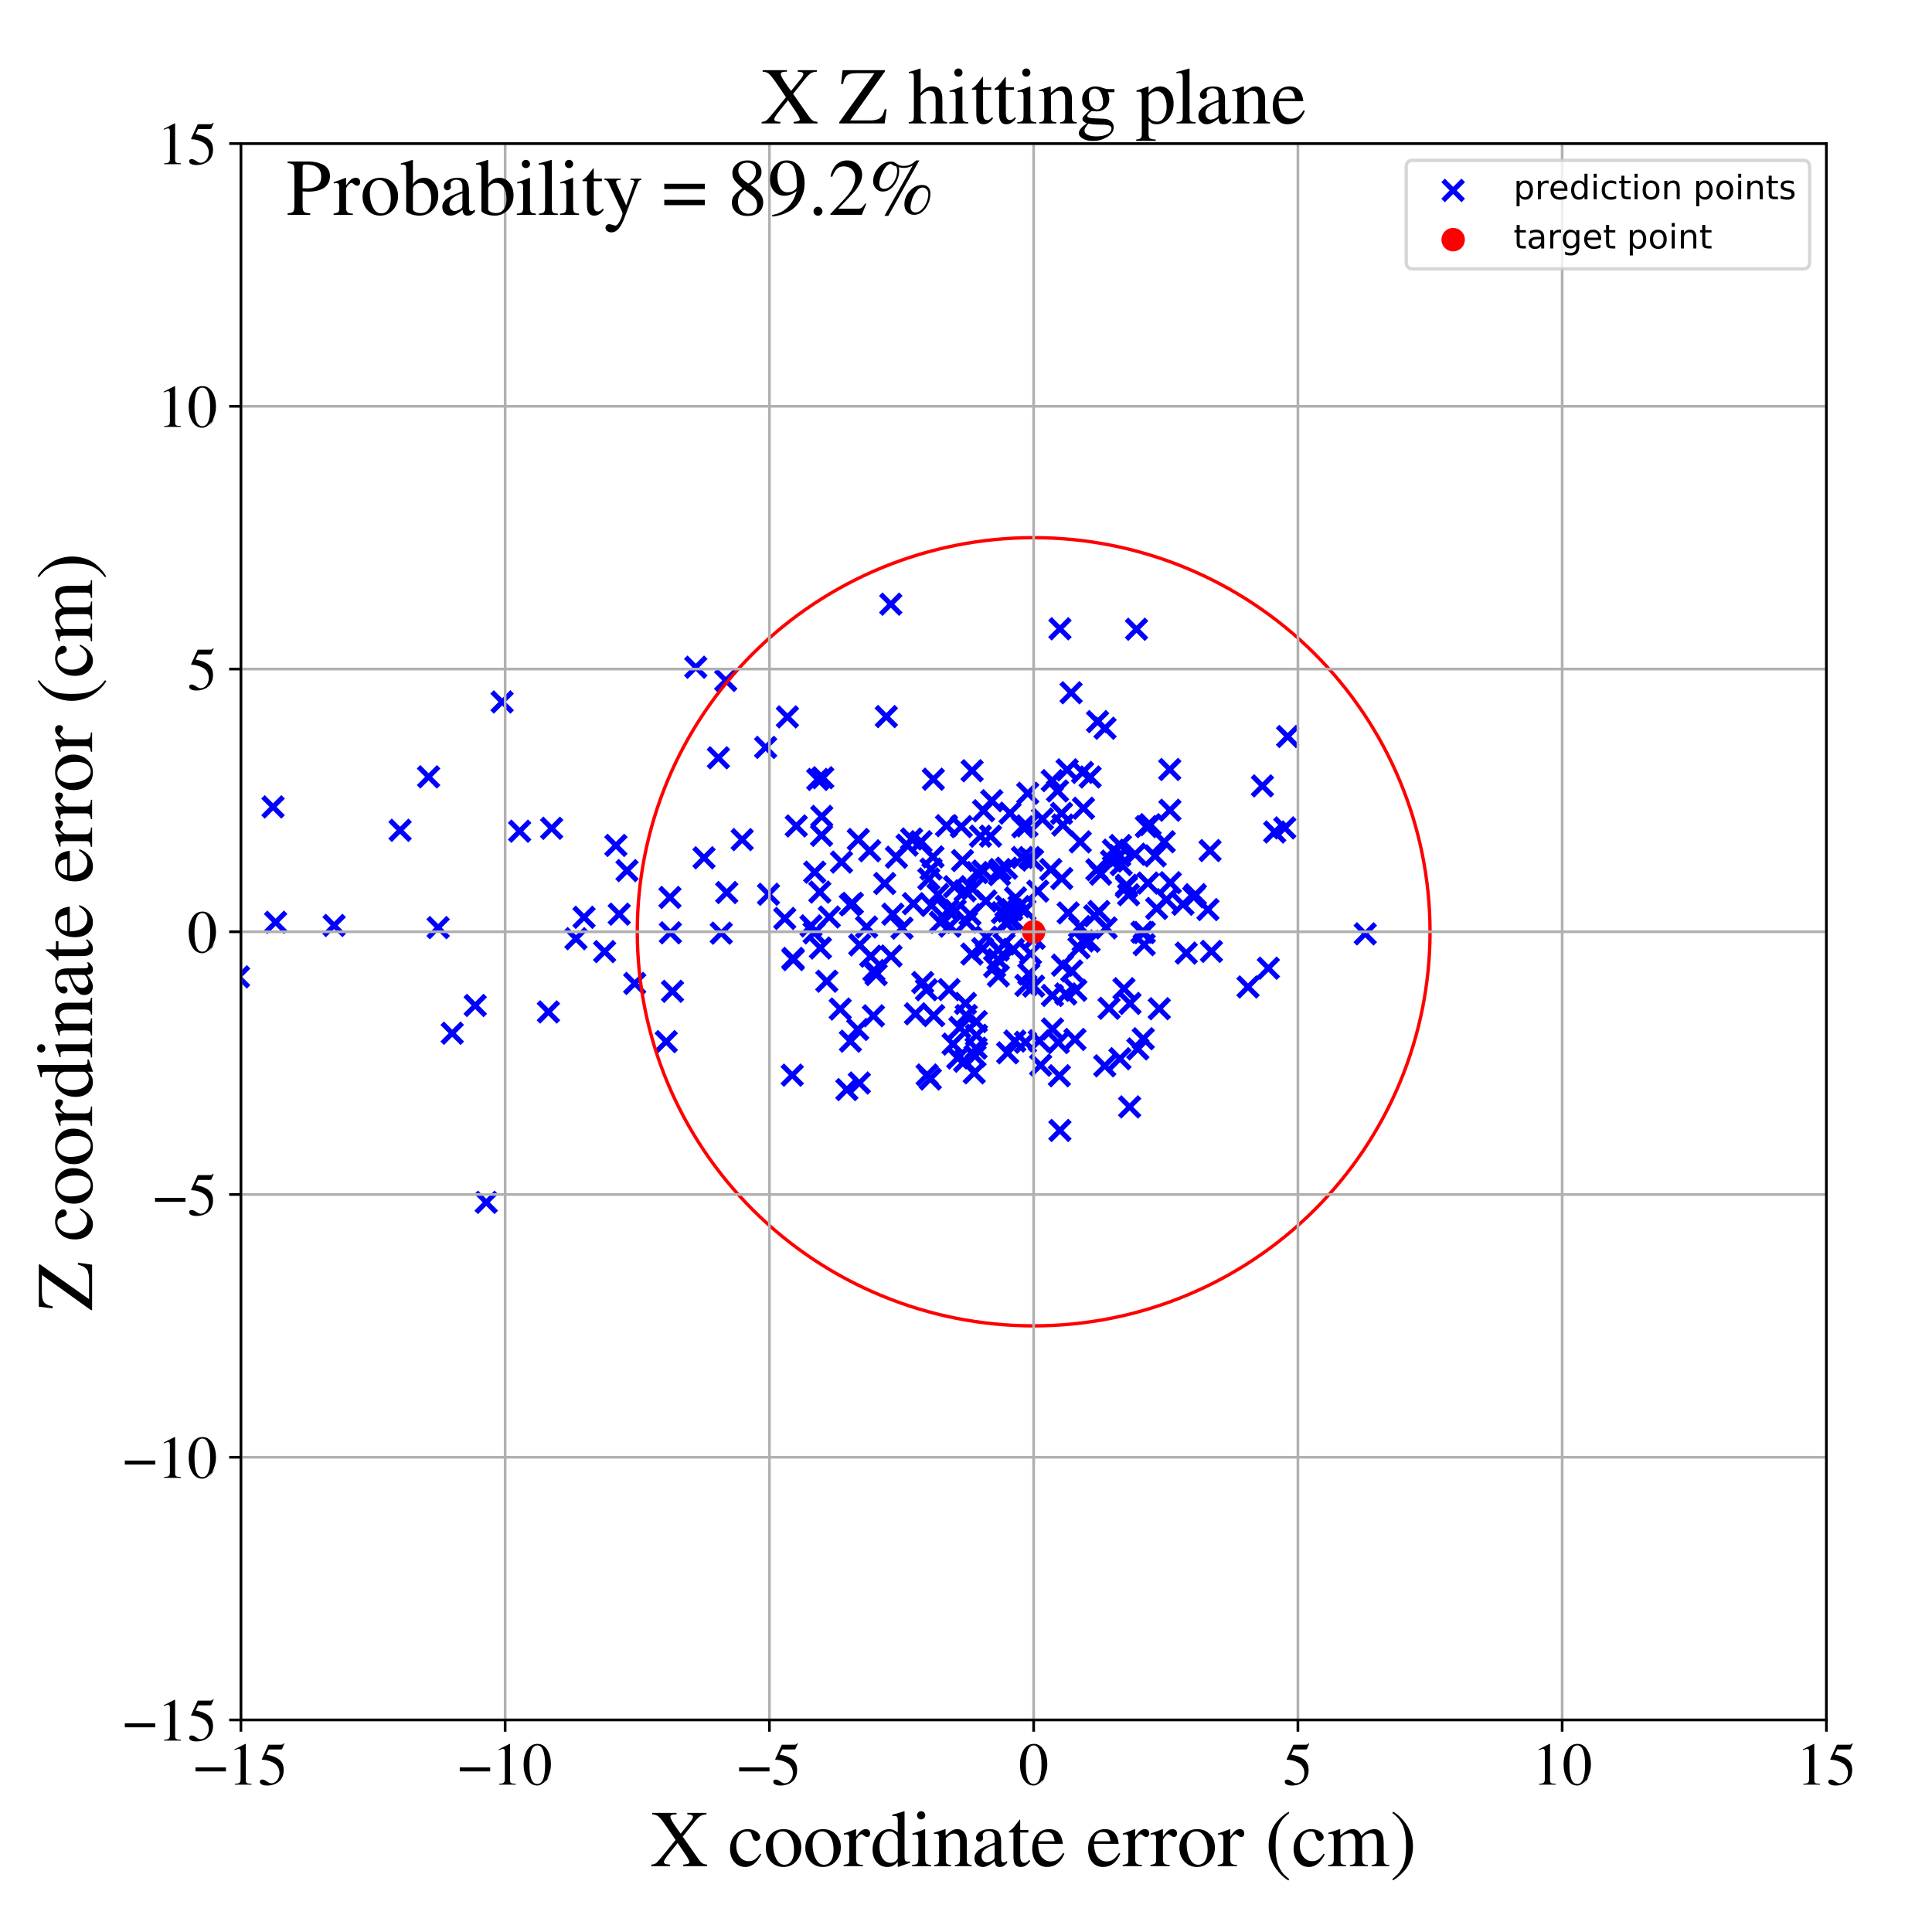 <?xml version="1.0" encoding="utf-8" standalone="no"?>
<!DOCTYPE svg PUBLIC "-//W3C//DTD SVG 1.1//EN"
  "http://www.w3.org/Graphics/SVG/1.1/DTD/svg11.dtd">
<!-- Created with matplotlib (https://matplotlib.org/) -->
<svg height="576pt" version="1.1" viewBox="0 0 576 576" width="576pt" xmlns="http://www.w3.org/2000/svg" xmlns:xlink="http://www.w3.org/1999/xlink">
 <defs>
  <style type="text/css">
*{stroke-linecap:butt;stroke-linejoin:round;}
  </style>
 </defs>
 <g id="figure_1">
  <g id="patch_1">
   <path d="M 0 576 
L 576 576 
L 576 0 
L 0 0 
z
" style="fill:#ffffff;"/>
  </g>
  <g id="axes_1">
   <g id="patch_2">
    <path d="M 71.822 512.784 
L 544.52 512.784 
L 544.52 42.802 
L 71.822 42.802 
z
" style="fill:#ffffff;"/>
   </g>
   <g id="PathCollection_1">
    <defs>
     <path d="M -3 3 
L 3 -3 
M -3 -3 
L 3 3 
" id="m72554657e7" style="stroke:#0000ff;stroke-width:1.5;"/>
    </defs>
    <g clip-path="url(#p00e6d97612)">
     <use style="fill:#0000ff;stroke:#0000ff;stroke-width:1.5;" x="329.452" xlink:href="#m72554657e7" y="217.115"/>
     <use style="fill:#0000ff;stroke:#0000ff;stroke-width:1.5;" x="306.733" xlink:href="#m72554657e7" y="290.404"/>
     <use style="fill:#0000ff;stroke:#0000ff;stroke-width:1.5;" x="245.302" xlink:href="#m72554657e7" y="231.873"/>
     <use style="fill:#0000ff;stroke:#0000ff;stroke-width:1.5;" x="244.597" xlink:href="#m72554657e7" y="282.643"/>
     <use style="fill:#0000ff;stroke:#0000ff;stroke-width:1.5;" x="277.582" xlink:href="#m72554657e7" y="259.11"/>
     <use style="fill:#0000ff;stroke:#0000ff;stroke-width:1.5;" x="287.574" xlink:href="#m72554657e7" y="316.393"/>
     <use style="fill:#0000ff;stroke:#0000ff;stroke-width:1.5;" x="344.844" xlink:href="#m72554657e7" y="270.843"/>
     <use style="fill:#0000ff;stroke:#0000ff;stroke-width:1.5;" x="316.767" xlink:href="#m72554657e7" y="287.758"/>
     <use style="fill:#0000ff;stroke:#0000ff;stroke-width:1.5;" x="360.131" xlink:href="#m72554657e7" y="271.18"/>
     <use style="fill:#0000ff;stroke:#0000ff;stroke-width:1.5;" x="280.346" xlink:href="#m72554657e7" y="274.962"/>
     <use style="fill:#0000ff;stroke:#0000ff;stroke-width:1.5;" x="380.038" xlink:href="#m72554657e7" y="248.045"/>
     <use style="fill:#0000ff;stroke:#0000ff;stroke-width:1.5;" x="313.755" xlink:href="#m72554657e7" y="296.781"/>
     <use style="fill:#0000ff;stroke:#0000ff;stroke-width:1.5;" x="199.864" xlink:href="#m72554657e7" y="278.102"/>
     <use style="fill:#0000ff;stroke:#0000ff;stroke-width:1.5;" x="300.903" xlink:href="#m72554657e7" y="274.019"/>
     <use style="fill:#0000ff;stroke:#0000ff;stroke-width:1.5;" x="285.535" xlink:href="#m72554657e7" y="315.41"/>
     <use style="fill:#0000ff;stroke:#0000ff;stroke-width:1.5;" x="326.383" xlink:href="#m72554657e7" y="273.009"/>
     <use style="fill:#0000ff;stroke:#0000ff;stroke-width:1.5;" x="335.863" xlink:href="#m72554657e7" y="263.93"/>
     <use style="fill:#0000ff;stroke:#0000ff;stroke-width:1.5;" x="341.13" xlink:href="#m72554657e7" y="281.639"/>
     <use style="fill:#0000ff;stroke:#0000ff;stroke-width:1.5;" x="283.195" xlink:href="#m72554657e7" y="276.125"/>
     <use style="fill:#0000ff;stroke:#0000ff;stroke-width:1.5;" x="310.249" xlink:href="#m72554657e7" y="317.582"/>
     <use style="fill:#0000ff;stroke:#0000ff;stroke-width:1.5;" x="297.655" xlink:href="#m72554657e7" y="290.943"/>
     <use style="fill:#0000ff;stroke:#0000ff;stroke-width:1.5;" x="199.735" xlink:href="#m72554657e7" y="267.563"/>
     <use style="fill:#0000ff;stroke:#0000ff;stroke-width:1.5;" x="303.812" xlink:href="#m72554657e7" y="270.293"/>
     <use style="fill:#0000ff;stroke:#0000ff;stroke-width:1.5;" x="221.271" xlink:href="#m72554657e7" y="250.322"/>
     <use style="fill:#0000ff;stroke:#0000ff;stroke-width:1.5;" x="256.202" xlink:href="#m72554657e7" y="322.883"/>
     <use style="fill:#0000ff;stroke:#0000ff;stroke-width:1.5;" x="275.094" xlink:href="#m72554657e7" y="292.921"/>
     <use style="fill:#0000ff;stroke:#0000ff;stroke-width:1.5;" x="299.341" xlink:href="#m72554657e7" y="281.452"/>
     <use style="fill:#0000ff;stroke:#0000ff;stroke-width:1.5;" x="383.044" xlink:href="#m72554657e7" y="246.83"/>
     <use style="fill:#0000ff;stroke:#0000ff;stroke-width:1.5;" x="287.837" xlink:href="#m72554657e7" y="299.154"/>
     <use style="fill:#0000ff;stroke:#0000ff;stroke-width:1.5;" x="300.416" xlink:href="#m72554657e7" y="313.882"/>
     <use style="fill:#0000ff;stroke:#0000ff;stroke-width:1.5;" x="335.094" xlink:href="#m72554657e7" y="294.771"/>
     <use style="fill:#0000ff;stroke:#0000ff;stroke-width:1.5;" x="288.175" xlink:href="#m72554657e7" y="274.859"/>
     <use style="fill:#0000ff;stroke:#0000ff;stroke-width:1.5;" x="127.778" xlink:href="#m72554657e7" y="231.602"/>
     <use style="fill:#0000ff;stroke:#0000ff;stroke-width:1.5;" x="341.758" xlink:href="#m72554657e7" y="246.446"/>
     <use style="fill:#0000ff;stroke:#0000ff;stroke-width:1.5;" x="99.612" xlink:href="#m72554657e7" y="275.909"/>
     <use style="fill:#0000ff;stroke:#0000ff;stroke-width:1.5;" x="295.679" xlink:href="#m72554657e7" y="238.724"/>
     <use style="fill:#0000ff;stroke:#0000ff;stroke-width:1.5;" x="342.252" xlink:href="#m72554657e7" y="263.27"/>
     <use style="fill:#0000ff;stroke:#0000ff;stroke-width:1.5;" x="171.71" xlink:href="#m72554657e7" y="279.858"/>
     <use style="fill:#0000ff;stroke:#0000ff;stroke-width:1.5;" x="71.113" xlink:href="#m72554657e7" y="291.233"/>
     <use style="fill:#0000ff;stroke:#0000ff;stroke-width:1.5;" x="340.457" xlink:href="#m72554657e7" y="277.935"/>
     <use style="fill:#0000ff;stroke:#0000ff;stroke-width:1.5;" x="353.662" xlink:href="#m72554657e7" y="284.151"/>
     <use style="fill:#0000ff;stroke:#0000ff;stroke-width:1.5;" x="284.786" xlink:href="#m72554657e7" y="271.403"/>
     <use style="fill:#0000ff;stroke:#0000ff;stroke-width:1.5;" x="130.625" xlink:href="#m72554657e7" y="276.554"/>
     <use style="fill:#0000ff;stroke:#0000ff;stroke-width:1.5;" x="278.16" xlink:href="#m72554657e7" y="255.462"/>
     <use style="fill:#0000ff;stroke:#0000ff;stroke-width:1.5;" x="298.164" xlink:href="#m72554657e7" y="259.239"/>
     <use style="fill:#0000ff;stroke:#0000ff;stroke-width:1.5;" x="333.823" xlink:href="#m72554657e7" y="255.096"/>
     <use style="fill:#0000ff;stroke:#0000ff;stroke-width:1.5;" x="316.008" xlink:href="#m72554657e7" y="187.465"/>
     <use style="fill:#0000ff;stroke:#0000ff;stroke-width:1.5;" x="313.715" xlink:href="#m72554657e7" y="232.73"/>
     <use style="fill:#0000ff;stroke:#0000ff;stroke-width:1.5;" x="215.039" xlink:href="#m72554657e7" y="278.21"/>
     <use style="fill:#0000ff;stroke:#0000ff;stroke-width:1.5;" x="282.64" xlink:href="#m72554657e7" y="271.412"/>
     <use style="fill:#0000ff;stroke:#0000ff;stroke-width:1.5;" x="297.964" xlink:href="#m72554657e7" y="260.748"/>
     <use style="fill:#0000ff;stroke:#0000ff;stroke-width:1.5;" x="348.793" xlink:href="#m72554657e7" y="241.559"/>
     <use style="fill:#0000ff;stroke:#0000ff;stroke-width:1.5;" x="278.262" xlink:href="#m72554657e7" y="232.309"/>
     <use style="fill:#0000ff;stroke:#0000ff;stroke-width:1.5;" x="276.914" xlink:href="#m72554657e7" y="262.039"/>
     <use style="fill:#0000ff;stroke:#0000ff;stroke-width:1.5;" x="252.478" xlink:href="#m72554657e7" y="324.842"/>
     <use style="fill:#0000ff;stroke:#0000ff;stroke-width:1.5;" x="291.329" xlink:href="#m72554657e7" y="260.138"/>
     <use style="fill:#0000ff;stroke:#0000ff;stroke-width:1.5;" x="250.494" xlink:href="#m72554657e7" y="300.829"/>
     <use style="fill:#0000ff;stroke:#0000ff;stroke-width:1.5;" x="284.575" xlink:href="#m72554657e7" y="264.336"/>
     <use style="fill:#0000ff;stroke:#0000ff;stroke-width:1.5;" x="119.28" xlink:href="#m72554657e7" y="247.546"/>
     <use style="fill:#0000ff;stroke:#0000ff;stroke-width:1.5;" x="200.489" xlink:href="#m72554657e7" y="295.546"/>
     <use style="fill:#0000ff;stroke:#0000ff;stroke-width:1.5;" x="300.525" xlink:href="#m72554657e7" y="271.646"/>
     <use style="fill:#0000ff;stroke:#0000ff;stroke-width:1.5;" x="318.147" xlink:href="#m72554657e7" y="229.521"/>
     <use style="fill:#0000ff;stroke:#0000ff;stroke-width:1.5;" x="292.969" xlink:href="#m72554657e7" y="282.83"/>
     <use style="fill:#0000ff;stroke:#0000ff;stroke-width:1.5;" x="305.738" xlink:href="#m72554657e7" y="310.737"/>
     <use style="fill:#0000ff;stroke:#0000ff;stroke-width:1.5;" x="256.31" xlink:href="#m72554657e7" y="281.716"/>
     <use style="fill:#0000ff;stroke:#0000ff;stroke-width:1.5;" x="307.857" xlink:href="#m72554657e7" y="256.433"/>
     <use style="fill:#0000ff;stroke:#0000ff;stroke-width:1.5;" x="286.953" xlink:href="#m72554657e7" y="256.558"/>
     <use style="fill:#0000ff;stroke:#0000ff;stroke-width:1.5;" x="144.964" xlink:href="#m72554657e7" y="358.466"/>
     <use style="fill:#0000ff;stroke:#0000ff;stroke-width:1.5;" x="321.957" xlink:href="#m72554657e7" y="276.238"/>
     <use style="fill:#0000ff;stroke:#0000ff;stroke-width:1.5;" x="378.142" xlink:href="#m72554657e7" y="288.656"/>
     <use style="fill:#0000ff;stroke:#0000ff;stroke-width:1.5;" x="241.789" xlink:href="#m72554657e7" y="276.035"/>
     <use style="fill:#0000ff;stroke:#0000ff;stroke-width:1.5;" x="268.924" xlink:href="#m72554657e7" y="276.717"/>
     <use style="fill:#0000ff;stroke:#0000ff;stroke-width:1.5;" x="327.222" xlink:href="#m72554657e7" y="215.138"/>
     <use style="fill:#0000ff;stroke:#0000ff;stroke-width:1.5;" x="288.065" xlink:href="#m72554657e7" y="302.755"/>
     <use style="fill:#0000ff;stroke:#0000ff;stroke-width:1.5;" x="335.845" xlink:href="#m72554657e7" y="264.415"/>
     <use style="fill:#0000ff;stroke:#0000ff;stroke-width:1.5;" x="301.623" xlink:href="#m72554657e7" y="271.201"/>
     <use style="fill:#0000ff;stroke:#0000ff;stroke-width:1.5;" x="277.722" xlink:href="#m72554657e7" y="269.946"/>
     <use style="fill:#0000ff;stroke:#0000ff;stroke-width:1.5;" x="81.399" xlink:href="#m72554657e7" y="240.569"/>
     <use style="fill:#0000ff;stroke:#0000ff;stroke-width:1.5;" x="342.89" xlink:href="#m72554657e7" y="245.861"/>
     <use style="fill:#0000ff;stroke:#0000ff;stroke-width:1.5;" x="82.173" xlink:href="#m72554657e7" y="274.961"/>
     <use style="fill:#0000ff;stroke:#0000ff;stroke-width:1.5;" x="327.612" xlink:href="#m72554657e7" y="271.746"/>
     <use style="fill:#0000ff;stroke:#0000ff;stroke-width:1.5;" x="265.66" xlink:href="#m72554657e7" y="285.033"/>
     <use style="fill:#0000ff;stroke:#0000ff;stroke-width:1.5;" x="334.27" xlink:href="#m72554657e7" y="257.765"/>
     <use style="fill:#0000ff;stroke:#0000ff;stroke-width:1.5;" x="295.309" xlink:href="#m72554657e7" y="249.281"/>
     <use style="fill:#0000ff;stroke:#0000ff;stroke-width:1.5;" x="282.183" xlink:href="#m72554657e7" y="246.165"/>
     <use style="fill:#0000ff;stroke:#0000ff;stroke-width:1.5;" x="356.383" xlink:href="#m72554657e7" y="266.732"/>
     <use style="fill:#0000ff;stroke:#0000ff;stroke-width:1.5;" x="322.914" xlink:href="#m72554657e7" y="280.535"/>
     <use style="fill:#0000ff;stroke:#0000ff;stroke-width:1.5;" x="336.904" xlink:href="#m72554657e7" y="299.158"/>
     <use style="fill:#0000ff;stroke:#0000ff;stroke-width:1.5;" x="315.84" xlink:href="#m72554657e7" y="320.717"/>
     <use style="fill:#0000ff;stroke:#0000ff;stroke-width:1.5;" x="313.262" xlink:href="#m72554657e7" y="259.24"/>
     <use style="fill:#0000ff;stroke:#0000ff;stroke-width:1.5;" x="236.197" xlink:href="#m72554657e7" y="320.543"/>
     <use style="fill:#0000ff;stroke:#0000ff;stroke-width:1.5;" x="244.936" xlink:href="#m72554657e7" y="249.045"/>
     <use style="fill:#0000ff;stroke:#0000ff;stroke-width:1.5;" x="286.172" xlink:href="#m72554657e7" y="306.359"/>
     <use style="fill:#0000ff;stroke:#0000ff;stroke-width:1.5;" x="313.785" xlink:href="#m72554657e7" y="306.775"/>
     <use style="fill:#0000ff;stroke:#0000ff;stroke-width:1.5;" x="336.782" xlink:href="#m72554657e7" y="330.007"/>
     <use style="fill:#0000ff;stroke:#0000ff;stroke-width:1.5;" x="258.351" xlink:href="#m72554657e7" y="276.375"/>
     <use style="fill:#0000ff;stroke:#0000ff;stroke-width:1.5;" x="289.947" xlink:href="#m72554657e7" y="264.998"/>
     <use style="fill:#0000ff;stroke:#0000ff;stroke-width:1.5;" x="141.678" xlink:href="#m72554657e7" y="299.763"/>
     <use style="fill:#0000ff;stroke:#0000ff;stroke-width:1.5;" x="339.234" xlink:href="#m72554657e7" y="312.722"/>
     <use style="fill:#0000ff;stroke:#0000ff;stroke-width:1.5;" x="243.798" xlink:href="#m72554657e7" y="232.376"/>
     <use style="fill:#0000ff;stroke:#0000ff;stroke-width:1.5;" x="321.938" xlink:href="#m72554657e7" y="276.383"/>
     <use style="fill:#0000ff;stroke:#0000ff;stroke-width:1.5;" x="352.68" xlink:href="#m72554657e7" y="269.591"/>
     <use style="fill:#0000ff;stroke:#0000ff;stroke-width:1.5;" x="302.561" xlink:href="#m72554657e7" y="310.385"/>
     <use style="fill:#0000ff;stroke:#0000ff;stroke-width:1.5;" x="289.818" xlink:href="#m72554657e7" y="229.789"/>
     <use style="fill:#0000ff;stroke:#0000ff;stroke-width:1.5;" x="338.393" xlink:href="#m72554657e7" y="254.664"/>
     <use style="fill:#0000ff;stroke:#0000ff;stroke-width:1.5;" x="317.757" xlink:href="#m72554657e7" y="296.332"/>
     <use style="fill:#0000ff;stroke:#0000ff;stroke-width:1.5;" x="331.943" xlink:href="#m72554657e7" y="253.481"/>
     <use style="fill:#0000ff;stroke:#0000ff;stroke-width:1.5;" x="39.082" xlink:href="#m72554657e7" y="279.141"/>
     <use style="fill:#0000ff;stroke:#0000ff;stroke-width:1.5;" x="228.263" xlink:href="#m72554657e7" y="222.829"/>
     <use style="fill:#0000ff;stroke:#0000ff;stroke-width:1.5;" x="330.666" xlink:href="#m72554657e7" y="300.609"/>
     <use style="fill:#0000ff;stroke:#0000ff;stroke-width:1.5;" x="305.871" xlink:href="#m72554657e7" y="293.793"/>
     <use style="fill:#0000ff;stroke:#0000ff;stroke-width:1.5;" x="267.256" xlink:href="#m72554657e7" y="255.567"/>
     <use style="fill:#0000ff;stroke:#0000ff;stroke-width:1.5;" x="12" xlink:href="#m72554657e7" y="317.349"/>
     <use style="fill:#0000ff;stroke:#0000ff;stroke-width:1.5;" x="307.232" xlink:href="#m72554657e7" y="284.329"/>
     <use style="fill:#0000ff;stroke:#0000ff;stroke-width:1.5;" x="279.642" xlink:href="#m72554657e7" y="266.664"/>
     <use style="fill:#0000ff;stroke:#0000ff;stroke-width:1.5;" x="290.691" xlink:href="#m72554657e7" y="314.833"/>
     <use style="fill:#0000ff;stroke:#0000ff;stroke-width:1.5;" x="383.892" xlink:href="#m72554657e7" y="219.575"/>
     <use style="fill:#0000ff;stroke:#0000ff;stroke-width:1.5;" x="244.993" xlink:href="#m72554657e7" y="243.4"/>
     <use style="fill:#0000ff;stroke:#0000ff;stroke-width:1.5;" x="338.833" xlink:href="#m72554657e7" y="187.602"/>
     <use style="fill:#0000ff;stroke:#0000ff;stroke-width:1.5;" x="315.277" xlink:href="#m72554657e7" y="235.817"/>
     <use style="fill:#0000ff;stroke:#0000ff;stroke-width:1.5;" x="260.399" xlink:href="#m72554657e7" y="302.854"/>
     <use style="fill:#0000ff;stroke:#0000ff;stroke-width:1.5;" x="322.067" xlink:href="#m72554657e7" y="250.994"/>
     <use style="fill:#0000ff;stroke:#0000ff;stroke-width:1.5;" x="253.516" xlink:href="#m72554657e7" y="269.776"/>
     <use style="fill:#0000ff;stroke:#0000ff;stroke-width:1.5;" x="234.758" xlink:href="#m72554657e7" y="213.732"/>
     <use style="fill:#0000ff;stroke:#0000ff;stroke-width:1.5;" x="265.577" xlink:href="#m72554657e7" y="180.128"/>
     <use style="fill:#0000ff;stroke:#0000ff;stroke-width:1.5;" x="328.132" xlink:href="#m72554657e7" y="260.618"/>
     <use style="fill:#0000ff;stroke:#0000ff;stroke-width:1.5;" x="180.257" xlink:href="#m72554657e7" y="283.709"/>
     <use style="fill:#0000ff;stroke:#0000ff;stroke-width:1.5;" x="276.402" xlink:href="#m72554657e7" y="320.495"/>
     <use style="fill:#0000ff;stroke:#0000ff;stroke-width:1.5;" x="347.781" xlink:href="#m72554657e7" y="268.224"/>
     <use style="fill:#0000ff;stroke:#0000ff;stroke-width:1.5;" x="236.392" xlink:href="#m72554657e7" y="285.735"/>
     <use style="fill:#0000ff;stroke:#0000ff;stroke-width:1.5;" x="266.193" xlink:href="#m72554657e7" y="272.553"/>
     <use style="fill:#0000ff;stroke:#0000ff;stroke-width:1.5;" x="54.027" xlink:href="#m72554657e7" y="247.841"/>
     <use style="fill:#0000ff;stroke:#0000ff;stroke-width:1.5;" x="293.929" xlink:href="#m72554657e7" y="268.624"/>
     <use style="fill:#0000ff;stroke:#0000ff;stroke-width:1.5;" x="214.189" xlink:href="#m72554657e7" y="225.931"/>
     <use style="fill:#0000ff;stroke:#0000ff;stroke-width:1.5;" x="254.12" xlink:href="#m72554657e7" y="269.315"/>
     <use style="fill:#0000ff;stroke:#0000ff;stroke-width:1.5;" x="184.616" xlink:href="#m72554657e7" y="272.549"/>
     <use style="fill:#0000ff;stroke:#0000ff;stroke-width:1.5;" x="324.707" xlink:href="#m72554657e7" y="280.624"/>
     <use style="fill:#0000ff;stroke:#0000ff;stroke-width:1.5;" x="287.74" xlink:href="#m72554657e7" y="265.574"/>
     <use style="fill:#0000ff;stroke:#0000ff;stroke-width:1.5;" x="264.248" xlink:href="#m72554657e7" y="213.639"/>
     <use style="fill:#0000ff;stroke:#0000ff;stroke-width:1.5;" x="237.393" xlink:href="#m72554657e7" y="246.248"/>
     <use style="fill:#0000ff;stroke:#0000ff;stroke-width:1.5;" x="255.712" xlink:href="#m72554657e7" y="306.921"/>
     <use style="fill:#0000ff;stroke:#0000ff;stroke-width:1.5;" x="263.766" xlink:href="#m72554657e7" y="263.403"/>
     <use style="fill:#0000ff;stroke:#0000ff;stroke-width:1.5;" x="340.847" xlink:href="#m72554657e7" y="309.684"/>
     <use style="fill:#0000ff;stroke:#0000ff;stroke-width:1.5;" x="308.158" xlink:href="#m72554657e7" y="294.005"/>
     <use style="fill:#0000ff;stroke:#0000ff;stroke-width:1.5;" x="216.668" xlink:href="#m72554657e7" y="266.101"/>
     <use style="fill:#0000ff;stroke:#0000ff;stroke-width:1.5;" x="207.435" xlink:href="#m72554657e7" y="198.927"/>
     <use style="fill:#0000ff;stroke:#0000ff;stroke-width:1.5;" x="321.666" xlink:href="#m72554657e7" y="282.586"/>
     <use style="fill:#0000ff;stroke:#0000ff;stroke-width:1.5;" x="296.533" xlink:href="#m72554657e7" y="288.173"/>
     <use style="fill:#0000ff;stroke:#0000ff;stroke-width:1.5;" x="333.894" xlink:href="#m72554657e7" y="315.644"/>
     <use style="fill:#0000ff;stroke:#0000ff;stroke-width:1.5;" x="198.634" xlink:href="#m72554657e7" y="310.546"/>
     <use style="fill:#0000ff;stroke:#0000ff;stroke-width:1.5;" x="308.343" xlink:href="#m72554657e7" y="279.749"/>
     <use style="fill:#0000ff;stroke:#0000ff;stroke-width:1.5;" x="164.466" xlink:href="#m72554657e7" y="246.948"/>
     <use style="fill:#0000ff;stroke:#0000ff;stroke-width:1.5;" x="289.176" xlink:href="#m72554657e7" y="272.67"/>
     <use style="fill:#0000ff;stroke:#0000ff;stroke-width:1.5;" x="189.233" xlink:href="#m72554657e7" y="293.204"/>
     <use style="fill:#0000ff;stroke:#0000ff;stroke-width:1.5;" x="305.571" xlink:href="#m72554657e7" y="271.318"/>
     <use style="fill:#0000ff;stroke:#0000ff;stroke-width:1.5;" x="345.617" xlink:href="#m72554657e7" y="300.733"/>
     <use style="fill:#0000ff;stroke:#0000ff;stroke-width:1.5;" x="309.391" xlink:href="#m72554657e7" y="265.684"/>
     <use style="fill:#0000ff;stroke:#0000ff;stroke-width:1.5;" x="372.079" xlink:href="#m72554657e7" y="294.25"/>
     <use style="fill:#0000ff;stroke:#0000ff;stroke-width:1.5;" x="229.116" xlink:href="#m72554657e7" y="266.619"/>
     <use style="fill:#0000ff;stroke:#0000ff;stroke-width:1.5;" x="174.119" xlink:href="#m72554657e7" y="273.48"/>
     <use style="fill:#0000ff;stroke:#0000ff;stroke-width:1.5;" x="271.784" xlink:href="#m72554657e7" y="250.135"/>
     <use style="fill:#0000ff;stroke:#0000ff;stroke-width:1.5;" x="277.359" xlink:href="#m72554657e7" y="321.693"/>
     <use style="fill:#0000ff;stroke:#0000ff;stroke-width:1.5;" x="134.827" xlink:href="#m72554657e7" y="308.043"/>
     <use style="fill:#0000ff;stroke:#0000ff;stroke-width:1.5;" x="355.9" xlink:href="#m72554657e7" y="267.382"/>
     <use style="fill:#0000ff;stroke:#0000ff;stroke-width:1.5;" x="278.365" xlink:href="#m72554657e7" y="302.789"/>
     <use style="fill:#0000ff;stroke:#0000ff;stroke-width:1.5;" x="253.536" xlink:href="#m72554657e7" y="310.416"/>
     <use style="fill:#0000ff;stroke:#0000ff;stroke-width:1.5;" x="325.011" xlink:href="#m72554657e7" y="231.655"/>
     <use style="fill:#0000ff;stroke:#0000ff;stroke-width:1.5;" x="316.551" xlink:href="#m72554657e7" y="261.92"/>
     <use style="fill:#0000ff;stroke:#0000ff;stroke-width:1.5;" x="290.454" xlink:href="#m72554657e7" y="319.854"/>
     <use style="fill:#0000ff;stroke:#0000ff;stroke-width:1.5;" x="376.376" xlink:href="#m72554657e7" y="234.307"/>
     <use style="fill:#0000ff;stroke:#0000ff;stroke-width:1.5;" x="270.43" xlink:href="#m72554657e7" y="251.957"/>
     <use style="fill:#0000ff;stroke:#0000ff;stroke-width:1.5;" x="301.128" xlink:href="#m72554657e7" y="242.42"/>
     <use style="fill:#0000ff;stroke:#0000ff;stroke-width:1.5;" x="301.675" xlink:href="#m72554657e7" y="273.95"/>
     <use style="fill:#0000ff;stroke:#0000ff;stroke-width:1.5;" x="407.028" xlink:href="#m72554657e7" y="278.416"/>
     <use style="fill:#0000ff;stroke:#0000ff;stroke-width:1.5;" x="336.471" xlink:href="#m72554657e7" y="266.762"/>
     <use style="fill:#0000ff;stroke:#0000ff;stroke-width:1.5;" x="331.382" xlink:href="#m72554657e7" y="256.734"/>
     <use style="fill:#0000ff;stroke:#0000ff;stroke-width:1.5;" x="272.324" xlink:href="#m72554657e7" y="269.417"/>
     <use style="fill:#0000ff;stroke:#0000ff;stroke-width:1.5;" x="183.612" xlink:href="#m72554657e7" y="252.049"/>
     <use style="fill:#0000ff;stroke:#0000ff;stroke-width:1.5;" x="310.794" xlink:href="#m72554657e7" y="244.166"/>
     <use style="fill:#0000ff;stroke:#0000ff;stroke-width:1.5;" x="297.533" xlink:href="#m72554657e7" y="286.083"/>
     <use style="fill:#0000ff;stroke:#0000ff;stroke-width:1.5;" x="246.501" xlink:href="#m72554657e7" y="292.528"/>
     <use style="fill:#0000ff;stroke:#0000ff;stroke-width:1.5;" x="348.738" xlink:href="#m72554657e7" y="229.416"/>
     <use style="fill:#0000ff;stroke:#0000ff;stroke-width:1.5;" x="315.993" xlink:href="#m72554657e7" y="337.026"/>
     <use style="fill:#0000ff;stroke:#0000ff;stroke-width:1.5;" x="316.487" xlink:href="#m72554657e7" y="242.498"/>
     <use style="fill:#0000ff;stroke:#0000ff;stroke-width:1.5;" x="344.389" xlink:href="#m72554657e7" y="255.158"/>
     <use style="fill:#0000ff;stroke:#0000ff;stroke-width:1.5;" x="247.237" xlink:href="#m72554657e7" y="273.398"/>
     <use style="fill:#0000ff;stroke:#0000ff;stroke-width:1.5;" x="315.521" xlink:href="#m72554657e7" y="310.829"/>
     <use style="fill:#0000ff;stroke:#0000ff;stroke-width:1.5;" x="300.076" xlink:href="#m72554657e7" y="258.839"/>
     <use style="fill:#0000ff;stroke:#0000ff;stroke-width:1.5;" x="306.405" xlink:href="#m72554657e7" y="236.507"/>
     <use style="fill:#0000ff;stroke:#0000ff;stroke-width:1.5;" x="154.921" xlink:href="#m72554657e7" y="247.82"/>
     <use style="fill:#0000ff;stroke:#0000ff;stroke-width:1.5;" x="236.494" xlink:href="#m72554657e7" y="286.091"/>
     <use style="fill:#0000ff;stroke:#0000ff;stroke-width:1.5;" x="348.917" xlink:href="#m72554657e7" y="263.162"/>
     <use style="fill:#0000ff;stroke:#0000ff;stroke-width:1.5;" x="347.097" xlink:href="#m72554657e7" y="250.961"/>
     <use style="fill:#0000ff;stroke:#0000ff;stroke-width:1.5;" x="304.802" xlink:href="#m72554657e7" y="255.646"/>
     <use style="fill:#0000ff;stroke:#0000ff;stroke-width:1.5;" x="282.954" xlink:href="#m72554657e7" y="295.032"/>
     <use style="fill:#0000ff;stroke:#0000ff;stroke-width:1.5;" x="284.13" xlink:href="#m72554657e7" y="311.283"/>
     <use style="fill:#0000ff;stroke:#0000ff;stroke-width:1.5;" x="327.015" xlink:href="#m72554657e7" y="259.307"/>
     <use style="fill:#0000ff;stroke:#0000ff;stroke-width:1.5;" x="163.503" xlink:href="#m72554657e7" y="301.696"/>
     <use style="fill:#0000ff;stroke:#0000ff;stroke-width:1.5;" x="302.099" xlink:href="#m72554657e7" y="283.042"/>
     <use style="fill:#0000ff;stroke:#0000ff;stroke-width:1.5;" x="294.073" xlink:href="#m72554657e7" y="279.377"/>
     <use style="fill:#0000ff;stroke:#0000ff;stroke-width:1.5;" x="272.923" xlink:href="#m72554657e7" y="302.252"/>
     <use style="fill:#0000ff;stroke:#0000ff;stroke-width:1.5;" x="242.903" xlink:href="#m72554657e7" y="260.026"/>
     <use style="fill:#0000ff;stroke:#0000ff;stroke-width:1.5;" x="309.861" xlink:href="#m72554657e7" y="310.283"/>
     <use style="fill:#0000ff;stroke:#0000ff;stroke-width:1.5;" x="274.591" xlink:href="#m72554657e7" y="250.933"/>
     <use style="fill:#0000ff;stroke:#0000ff;stroke-width:1.5;" x="209.888" xlink:href="#m72554657e7" y="255.741"/>
     <use style="fill:#0000ff;stroke:#0000ff;stroke-width:1.5;" x="323.026" xlink:href="#m72554657e7" y="240.968"/>
     <use style="fill:#0000ff;stroke:#0000ff;stroke-width:1.5;" x="316.879" xlink:href="#m72554657e7" y="245.973"/>
     <use style="fill:#0000ff;stroke:#0000ff;stroke-width:1.5;" x="250.885" xlink:href="#m72554657e7" y="257.027"/>
     <use style="fill:#0000ff;stroke:#0000ff;stroke-width:1.5;" x="291.055" xlink:href="#m72554657e7" y="304.571"/>
     <use style="fill:#0000ff;stroke:#0000ff;stroke-width:1.5;" x="64.241" xlink:href="#m72554657e7" y="270.846"/>
     <use style="fill:#0000ff;stroke:#0000ff;stroke-width:1.5;" x="292.314" xlink:href="#m72554657e7" y="249.304"/>
     <use style="fill:#0000ff;stroke:#0000ff;stroke-width:1.5;" x="293.099" xlink:href="#m72554657e7" y="259.676"/>
     <use style="fill:#0000ff;stroke:#0000ff;stroke-width:1.5;" x="233.968" xlink:href="#m72554657e7" y="273.824"/>
     <use style="fill:#0000ff;stroke:#0000ff;stroke-width:1.5;" x="306.178" xlink:href="#m72554657e7" y="246.228"/>
     <use style="fill:#0000ff;stroke:#0000ff;stroke-width:1.5;" x="322.751" xlink:href="#m72554657e7" y="230.288"/>
     <use style="fill:#0000ff;stroke:#0000ff;stroke-width:1.5;" x="320.749" xlink:href="#m72554657e7" y="295.245"/>
     <use style="fill:#0000ff;stroke:#0000ff;stroke-width:1.5;" x="318.455" xlink:href="#m72554657e7" y="272.17"/>
     <use style="fill:#0000ff;stroke:#0000ff;stroke-width:1.5;" x="306.953" xlink:href="#m72554657e7" y="255.665"/>
     <use style="fill:#0000ff;stroke:#0000ff;stroke-width:1.5;" x="360.759" xlink:href="#m72554657e7" y="253.586"/>
     <use style="fill:#0000ff;stroke:#0000ff;stroke-width:1.5;" x="334.044" xlink:href="#m72554657e7" y="252.08"/>
     <use style="fill:#0000ff;stroke:#0000ff;stroke-width:1.5;" x="291.121" xlink:href="#m72554657e7" y="308.652"/>
     <use style="fill:#0000ff;stroke:#0000ff;stroke-width:1.5;" x="286.606" xlink:href="#m72554657e7" y="246.445"/>
     <use style="fill:#0000ff;stroke:#0000ff;stroke-width:1.5;" x="259.588" xlink:href="#m72554657e7" y="285.074"/>
     <use style="fill:#0000ff;stroke:#0000ff;stroke-width:1.5;" x="341.149" xlink:href="#m72554657e7" y="278.022"/>
     <use style="fill:#0000ff;stroke:#0000ff;stroke-width:1.5;" x="319.514" xlink:href="#m72554657e7" y="289.467"/>
     <use style="fill:#0000ff;stroke:#0000ff;stroke-width:1.5;" x="319.341" xlink:href="#m72554657e7" y="206.533"/>
     <use style="fill:#0000ff;stroke:#0000ff;stroke-width:1.5;" x="299.904" xlink:href="#m72554657e7" y="275.143"/>
     <use style="fill:#0000ff;stroke:#0000ff;stroke-width:1.5;" x="293.248" xlink:href="#m72554657e7" y="241.719"/>
     <use style="fill:#0000ff;stroke:#0000ff;stroke-width:1.5;" x="276.205" xlink:href="#m72554657e7" y="295.084"/>
     <use style="fill:#0000ff;stroke:#0000ff;stroke-width:1.5;" x="216.364" xlink:href="#m72554657e7" y="202.869"/>
     <use style="fill:#0000ff;stroke:#0000ff;stroke-width:1.5;" x="320.489" xlink:href="#m72554657e7" y="309.897"/>
     <use style="fill:#0000ff;stroke:#0000ff;stroke-width:1.5;" x="255.894" xlink:href="#m72554657e7" y="250.281"/>
     <use style="fill:#0000ff;stroke:#0000ff;stroke-width:1.5;" x="260.546" xlink:href="#m72554657e7" y="289.346"/>
     <use style="fill:#0000ff;stroke:#0000ff;stroke-width:1.5;" x="261.206" xlink:href="#m72554657e7" y="290.555"/>
     <use style="fill:#0000ff;stroke:#0000ff;stroke-width:1.5;" x="361.178" xlink:href="#m72554657e7" y="283.644"/>
     <use style="fill:#0000ff;stroke:#0000ff;stroke-width:1.5;" x="302.769" xlink:href="#m72554657e7" y="267.7"/>
     <use style="fill:#0000ff;stroke:#0000ff;stroke-width:1.5;" x="329.77" xlink:href="#m72554657e7" y="276.638"/>
     <use style="fill:#0000ff;stroke:#0000ff;stroke-width:1.5;" x="297.603" xlink:href="#m72554657e7" y="283.251"/>
     <use style="fill:#0000ff;stroke:#0000ff;stroke-width:1.5;" x="289.754" xlink:href="#m72554657e7" y="284.437"/>
     <use style="fill:#0000ff;stroke:#0000ff;stroke-width:1.5;" x="259.287" xlink:href="#m72554657e7" y="253.649"/>
     <use style="fill:#0000ff;stroke:#0000ff;stroke-width:1.5;" x="290.992" xlink:href="#m72554657e7" y="312.495"/>
     <use style="fill:#0000ff;stroke:#0000ff;stroke-width:1.5;" x="300.06" xlink:href="#m72554657e7" y="270.232"/>
     <use style="fill:#0000ff;stroke:#0000ff;stroke-width:1.5;" x="304.937" xlink:href="#m72554657e7" y="246.5"/>
     <use style="fill:#0000ff;stroke:#0000ff;stroke-width:1.5;" x="244.413" xlink:href="#m72554657e7" y="265.963"/>
     <use style="fill:#0000ff;stroke:#0000ff;stroke-width:1.5;" x="329.367" xlink:href="#m72554657e7" y="317.757"/>
     <use style="fill:#0000ff;stroke:#0000ff;stroke-width:1.5;" x="298.84" xlink:href="#m72554657e7" y="272.089"/>
     <use style="fill:#0000ff;stroke:#0000ff;stroke-width:1.5;" x="242.71" xlink:href="#m72554657e7" y="278.121"/>
     <use style="fill:#0000ff;stroke:#0000ff;stroke-width:1.5;" x="149.695" xlink:href="#m72554657e7" y="209.279"/>
     <use style="fill:#0000ff;stroke:#0000ff;stroke-width:1.5;" x="186.931" xlink:href="#m72554657e7" y="259.559"/>
    </g>
   </g>
   <g id="PathCollection_2">
    <defs>
     <path d="M 0 3 
C 0.796 3 1.559 2.684 2.121 2.121 
C 2.684 1.559 3 0.796 3 0 
C 3 -0.796 2.684 -1.559 2.121 -2.121 
C 1.559 -2.684 0.796 -3 0 -3 
C -0.796 -3 -1.559 -2.684 -2.121 -2.121 
C -2.684 -1.559 -3 -0.796 -3 0 
C -3 0.796 -2.684 1.559 -2.121 2.121 
C -1.559 2.684 -0.796 3 0 3 
z
" id="m802c6da0ad" style="stroke:#ff0000;"/>
    </defs>
    <g clip-path="url(#p00e6d97612)">
     <use style="fill:#ff0000;stroke:#ff0000;" x="308.171" xlink:href="#m802c6da0ad" y="277.793"/>
    </g>
   </g>
   <g id="patch_3">
    <path clip-path="url(#p00e6d97612)" d="M 308.171 395.288 
C 339.511 395.288 369.572 382.908 391.733 360.875 
C 413.894 338.841 426.346 308.953 426.346 277.793 
C 426.346 246.633 413.894 216.745 391.733 194.711 
C 369.572 172.677 339.511 160.297 308.171 160.297 
C 276.831 160.297 246.77 172.677 224.609 194.711 
C 202.448 216.745 189.997 246.633 189.997 277.793 
C 189.997 308.953 202.448 338.841 224.609 360.875 
C 246.77 382.908 276.831 395.288 308.171 395.288 
z
" style="fill:none;stroke:#ff0000;stroke-linejoin:miter;"/>
   </g>
   <g id="matplotlib.axis_1">
    <g id="xtick_1">
     <g id="line2d_1">
      <path clip-path="url(#p00e6d97612)" d="M 71.822 512.784 
L 71.822 42.802 
" style="fill:none;stroke:#b0b0b0;stroke-linecap:square;stroke-width:0.8;"/>
     </g>
     <g id="line2d_2">
      <defs>
       <path d="M 0 0 
L 0 3.5 
" id="m1139501253" style="stroke:#000000;stroke-width:0.8;"/>
      </defs>
      <g>
       <use style="stroke:#000000;stroke-width:0.8;" x="71.822" xlink:href="#m1139501253" y="512.784"/>
      </g>
     </g>
     <g id="text_1">
      <!-- −15 -->
      <defs>
       <path d="M 3 22 
L 3 28.594 
L 53.406 28.594 
L 53.406 22 
z
" id="FreeSerif-8722"/>
       <path d="M 18.297 59.297 
Q 16.5 59.297 11.094 57.094 
L 11.094 58.5 
L 29.094 67.594 
L 29.906 67.406 
L 29.906 7.406 
Q 29.906 3.797 31.703 2.688 
Q 33.5 1.594 39.406 1.5 
L 39.406 0 
L 11.797 0 
L 11.797 1.5 
Q 17.406 1.703 19.344 3.141 
Q 21.297 4.594 21.297 9.297 
L 21.297 54.594 
Q 21.297 59.297 18.297 59.297 
z
" id="FreeSerif-49"/>
       <path d="M 35.703 19.406 
Q 35.703 24.703 33.344 28.797 
Q 31 32.906 27.641 35.156 
Q 24.297 37.406 20.141 38.844 
Q 16 40.297 12.953 40.75 
Q 9.906 41.203 7.594 41.203 
Q 6.406 41.203 6.406 42 
Q 6.406 42.297 6.5 42.5 
L 17.406 66.203 
L 38.297 66.203 
Q 39.906 66.203 40.844 66.703 
Q 41.797 67.203 42.906 68.797 
L 43.797 68.094 
L 40 59.203 
Q 39.594 58.297 37.703 58.297 
L 18.094 58.297 
L 13.906 49.797 
Q 28.5 47.203 35.594 41.344 
Q 42.703 35.5 42.703 24.203 
Q 42.703 18.297 40.844 13.688 
Q 39 9.094 36.141 6.297 
Q 33.297 3.5 29.547 1.703 
Q 25.797 -0.094 22.344 -0.75 
Q 18.906 -1.406 15.406 -1.406 
Q 9.797 -1.406 6.5 0.25 
Q 3.203 1.906 3.203 4.797 
Q 3.203 8.5 7.5 8.5 
Q 10.297 8.5 14.75 5.391 
Q 19.203 2.297 21.797 2.297 
Q 27.703 2.297 31.703 7.25 
Q 35.703 12.203 35.703 19.406 
z
" id="FreeSerif-53"/>
      </defs>
      <g transform="translate(57.746 532.077)scale(0.18 -0.18)">
       <use xlink:href="#FreeSerif-8722"/>
       <use x="56.4" xlink:href="#FreeSerif-49"/>
       <use x="106.4" xlink:href="#FreeSerif-53"/>
      </g>
     </g>
    </g>
    <g id="xtick_2">
     <g id="line2d_3">
      <path clip-path="url(#p00e6d97612)" d="M 150.605 512.784 
L 150.605 42.802 
" style="fill:none;stroke:#b0b0b0;stroke-linecap:square;stroke-width:0.8;"/>
     </g>
     <g id="line2d_4">
      <g>
       <use style="stroke:#000000;stroke-width:0.8;" x="150.605" xlink:href="#m1139501253" y="512.784"/>
      </g>
     </g>
     <g id="text_2">
      <!-- −10 -->
      <defs>
       <path d="M 47.594 17.797 
Q 35.203 -1.406 25 -1.406 
Q 14.797 -1.406 8.594 8.391 
Q 2.406 18.203 2.406 33.594 
Q 2.406 48.094 8.594 57.844 
Q 14.797 67.594 25.406 67.594 
Q 35.203 67.594 41.391 58 
Q 47.594 48.406 47.594 33 
Q 47.594 17.797 35.203 -1.406 
z
M 25.094 65 
Q 12 65 12 32.703 
Q 12 1.203 25 1.203 
Q 38 1.203 38 32.797 
Q 38 48.5 34.703 56.75 
Q 31.406 65 25.094 65 
z
" id="FreeSerif-48"/>
      </defs>
      <g transform="translate(136.529 532.077)scale(0.18 -0.18)">
       <use xlink:href="#FreeSerif-8722"/>
       <use x="56.4" xlink:href="#FreeSerif-49"/>
       <use x="106.4" xlink:href="#FreeSerif-48"/>
      </g>
     </g>
    </g>
    <g id="xtick_3">
     <g id="line2d_5">
      <path clip-path="url(#p00e6d97612)" d="M 229.388 512.784 
L 229.388 42.802 
" style="fill:none;stroke:#b0b0b0;stroke-linecap:square;stroke-width:0.8;"/>
     </g>
     <g id="line2d_6">
      <g>
       <use style="stroke:#000000;stroke-width:0.8;" x="229.388" xlink:href="#m1139501253" y="512.784"/>
      </g>
     </g>
     <g id="text_3">
      <!-- −5 -->
      <g transform="translate(219.812 532.077)scale(0.18 -0.18)">
       <use xlink:href="#FreeSerif-8722"/>
       <use x="56.4" xlink:href="#FreeSerif-53"/>
      </g>
     </g>
    </g>
    <g id="xtick_4">
     <g id="line2d_7">
      <path clip-path="url(#p00e6d97612)" d="M 308.171 512.784 
L 308.171 42.802 
" style="fill:none;stroke:#b0b0b0;stroke-linecap:square;stroke-width:0.8;"/>
     </g>
     <g id="line2d_8">
      <g>
       <use style="stroke:#000000;stroke-width:0.8;" x="308.171" xlink:href="#m1139501253" y="512.784"/>
      </g>
     </g>
     <g id="text_4">
      <!-- 0 -->
      <g transform="translate(303.671 532.077)scale(0.18 -0.18)">
       <use xlink:href="#FreeSerif-48"/>
      </g>
     </g>
    </g>
    <g id="xtick_5">
     <g id="line2d_9">
      <path clip-path="url(#p00e6d97612)" d="M 386.954 512.784 
L 386.954 42.802 
" style="fill:none;stroke:#b0b0b0;stroke-linecap:square;stroke-width:0.8;"/>
     </g>
     <g id="line2d_10">
      <g>
       <use style="stroke:#000000;stroke-width:0.8;" x="386.954" xlink:href="#m1139501253" y="512.784"/>
      </g>
     </g>
     <g id="text_5">
      <!-- 5 -->
      <g transform="translate(382.454 532.077)scale(0.18 -0.18)">
       <use xlink:href="#FreeSerif-53"/>
      </g>
     </g>
    </g>
    <g id="xtick_6">
     <g id="line2d_11">
      <path clip-path="url(#p00e6d97612)" d="M 465.737 512.784 
L 465.737 42.802 
" style="fill:none;stroke:#b0b0b0;stroke-linecap:square;stroke-width:0.8;"/>
     </g>
     <g id="line2d_12">
      <g>
       <use style="stroke:#000000;stroke-width:0.8;" x="465.737" xlink:href="#m1139501253" y="512.784"/>
      </g>
     </g>
     <g id="text_6">
      <!-- 10 -->
      <g transform="translate(456.737 532.077)scale(0.18 -0.18)">
       <use xlink:href="#FreeSerif-49"/>
       <use x="50" xlink:href="#FreeSerif-48"/>
      </g>
     </g>
    </g>
    <g id="xtick_7">
     <g id="line2d_13">
      <path clip-path="url(#p00e6d97612)" d="M 544.52 512.784 
L 544.52 42.802 
" style="fill:none;stroke:#b0b0b0;stroke-linecap:square;stroke-width:0.8;"/>
     </g>
     <g id="line2d_14">
      <g>
       <use style="stroke:#000000;stroke-width:0.8;" x="544.52" xlink:href="#m1139501253" y="512.784"/>
      </g>
     </g>
     <g id="text_7">
      <!-- 15 -->
      <g transform="translate(535.52 532.077)scale(0.18 -0.18)">
       <use xlink:href="#FreeSerif-49"/>
       <use x="50" xlink:href="#FreeSerif-53"/>
      </g>
     </g>
    </g>
    <g id="text_8">
     <!-- X coordinate error (cm) -->
     <defs>
      <path d="M 69.594 66.203 
L 69.594 64.297 
Q 64.703 64 62.047 62.344 
Q 59.406 60.703 54.703 54.906 
L 40.094 36.703 
L 59.297 9.297 
Q 62.297 5 64.297 3.703 
Q 66.297 2.406 70.406 1.906 
L 70.406 0 
L 40.703 0 
L 40.703 1.906 
Q 44.797 2.297 46.594 2.938 
Q 48.406 3.594 48.406 5 
Q 48.406 7.203 43.297 14.797 
L 33.797 28.797 
L 21.906 14 
Q 16.703 7.5 16.703 5.406 
Q 16.703 3.703 18.297 2.953 
Q 19.906 2.203 24.297 1.906 
L 24.297 0 
L 1 0 
L 1 1.906 
Q 4.906 2.203 7 3.797 
Q 9.094 5.406 15.5 13.297 
L 31.203 32.594 
L 20.297 48.594 
Q 13.297 58.906 10.25 61.5 
Q 7.203 64.094 2.203 64.297 
L 2.203 66.203 
L 32.406 66.203 
L 32.406 64.297 
L 29.594 64.203 
Q 24.797 64.094 24.797 61.297 
Q 24.797 58.094 33.297 46.297 
L 37.5 40.406 
L 48.797 54.203 
Q 52.797 59.203 52.797 61.094 
Q 52.797 62.797 51.344 63.438 
Q 49.906 64.094 45.797 64.297 
L 45.797 66.203 
z
" id="FreeSerif-88"/>
      <path id="FreeSerif-32"/>
      <path d="M 2.5 21.297 
Q 2.5 32.406 9.047 39.203 
Q 15.594 46 24.406 46 
Q 30.703 46 35.25 42.953 
Q 39.797 39.906 39.797 35.703 
Q 39.797 34 38.391 32.75 
Q 37 31.5 35 31.5 
Q 31.594 31.5 30.297 36.094 
L 29.703 38.297 
Q 28.906 41.094 27.703 42.094 
Q 26.5 43.094 23.797 43.094 
Q 17.703 43.094 13.953 38.25 
Q 10.203 33.406 10.203 25.703 
Q 10.203 17.094 14.547 11.641 
Q 18.906 6.203 25.703 6.203 
Q 30 6.203 33.094 8.25 
Q 36.203 10.297 39.797 15.594 
L 41.203 14.703 
Q 40.203 12.703 39.453 11.391 
Q 38.703 10.094 36.75 7.5 
Q 34.797 4.906 32.891 3.297 
Q 31 1.703 27.891 0.344 
Q 24.797 -1 21.5 -1 
Q 13.203 -1 7.844 5.25 
Q 2.5 11.5 2.5 21.297 
z
" id="FreeSerif-99"/>
      <path d="M 24.594 46 
Q 34.203 46 40.391 39.594 
Q 46.594 33.203 46.594 23.406 
Q 46.594 13 40.188 6 
Q 33.797 -1 24.391 -1 
Q 15 -1 8.75 5.75 
Q 2.5 12.5 2.5 22.594 
Q 2.5 32.906 8.641 39.453 
Q 14.797 46 24.594 46 
z
M 11.5 27.5 
Q 11.5 16.797 15.391 9.297 
Q 19.297 1.797 25.594 1.797 
Q 31.203 1.797 34.391 6.594 
Q 37.594 11.406 37.594 19.906 
Q 37.594 30.203 33.594 36.703 
Q 29.594 43.203 23.297 43.203 
Q 18 43.203 14.75 38.891 
Q 11.5 34.594 11.5 27.5 
z
" id="FreeSerif-111"/>
      <path d="M 30.094 36.203 
Q 28.594 36.203 26.391 37.953 
Q 24.203 39.703 23.5 39.703 
Q 21.5 39.703 19 36.797 
Q 16.5 33.906 16.5 31.5 
L 16.5 9 
Q 16.5 4.703 18.203 3.203 
Q 19.906 1.703 25 1.5 
L 25 0 
L 1 0 
L 1 1.5 
Q 5.797 2.406 6.938 3.5 
Q 8.094 4.594 8.094 8.406 
L 8.094 33.406 
Q 8.094 36.703 7.344 38.047 
Q 6.594 39.406 4.703 39.406 
Q 3.094 39.406 1.203 39 
L 1.203 40.594 
Q 9.203 43.203 16 46 
L 16.5 45.797 
L 16.5 36.594 
Q 20.203 41.906 22.797 43.953 
Q 25.406 46 28.5 46 
Q 31.094 46 32.547 44.594 
Q 34 43.203 34 40.703 
Q 34 38.594 32.953 37.391 
Q 31.906 36.203 30.094 36.203 
z
" id="FreeSerif-114"/>
      <path d="M 34.203 -1 
L 33.797 -0.703 
L 33.797 5.703 
Q 29 -1 21 -1 
Q 12.703 -1 7.594 4.953 
Q 2.5 10.906 2.5 20.5 
Q 2.5 31.094 8.594 38.547 
Q 14.703 46 23.297 46 
Q 28.703 46 33.797 41.703 
L 33.797 57.297 
Q 33.797 60.406 32.891 61.406 
Q 32 62.406 29.203 62.406 
Q 27.797 62.406 27 62.297 
L 27 63.906 
Q 36.094 66.297 41.703 68.297 
L 42.203 68.094 
L 42.203 11.406 
Q 42.203 7.906 43.047 6.797 
Q 43.906 5.703 46.594 5.703 
Q 47.094 5.703 48.906 5.797 
L 48.906 4.203 
z
M 24.906 4.203 
Q 28.703 4.203 31.25 6.344 
Q 33.797 8.5 33.797 10.203 
L 33.797 33.203 
Q 33.797 37.203 30.688 40.203 
Q 27.594 43.203 23.594 43.203 
Q 17.906 43.203 14.5 38.094 
Q 11.094 33 11.094 24.5 
Q 11.094 15.297 14.891 9.75 
Q 18.703 4.203 24.906 4.203 
z
" id="FreeSerif-100"/>
      <path d="M 6.203 39.297 
Q 4 39.297 2 39 
L 2 40.5 
Q 9 42.5 17.5 46 
L 17.906 45.703 
L 17.906 10.203 
Q 17.906 4.797 19.156 3.344 
Q 20.406 1.906 25.297 1.5 
L 25.297 0 
L 1.594 0 
L 1.594 1.5 
Q 6.797 1.797 8.141 3.297 
Q 9.5 4.797 9.5 10.203 
L 9.5 33.406 
Q 9.5 36.703 8.75 38 
Q 8 39.297 6.203 39.297 
z
M 12.797 68.297 
Q 15 68.297 16.5 66.797 
Q 18 65.297 18 63.203 
Q 18 61 16.5 59.547 
Q 15 58.094 12.797 58.094 
Q 10.703 58.094 9.25 59.594 
Q 7.797 61.094 7.797 63.188 
Q 7.797 65.297 9.297 66.797 
Q 10.797 68.297 12.797 68.297 
z
" id="FreeSerif-105"/>
      <path d="M 1 39.797 
L 1 41.5 
Q 8.406 43.703 14.797 46 
L 15.5 45.797 
L 15.5 37.906 
Q 20.594 42.703 23.547 44.344 
Q 26.5 46 30 46 
Q 35.5 46 38.641 42.047 
Q 41.797 38.094 41.797 31 
L 41.797 8.094 
Q 41.797 4.406 43 3.156 
Q 44.203 1.906 47.906 1.5 
L 47.906 0 
L 27.094 0 
L 27.094 1.5 
Q 30.906 1.797 32.156 3.5 
Q 33.406 5.203 33.406 9.906 
L 33.406 30.797 
Q 33.406 40.5 26.094 40.5 
Q 23.594 40.5 21.5 39.344 
Q 19.406 38.203 15.797 34.797 
L 15.797 6.703 
Q 15.797 4 17.188 2.891 
Q 18.594 1.797 22.406 1.5 
L 22.406 0 
L 1.203 0 
L 1.203 1.5 
Q 5 1.797 6.203 3.25 
Q 7.406 4.703 7.406 9 
L 7.406 33.797 
Q 7.406 37.5 6.594 38.844 
Q 5.797 40.203 3.703 40.203 
Q 1.797 40.203 1 39.797 
z
" id="FreeSerif-110"/>
      <path d="M 2.5 9.703 
Q 2.5 11.5 2.891 13.047 
Q 3.297 14.594 4.297 15.938 
Q 5.297 17.297 6.188 18.391 
Q 7.094 19.5 8.891 20.641 
Q 10.703 21.797 11.891 22.547 
Q 13.094 23.297 15.547 24.344 
Q 18 25.406 19.297 25.953 
Q 20.594 26.5 23.391 27.594 
Q 26.203 28.703 27.5 29.203 
L 27.5 35.297 
Q 27.5 43.594 19.906 43.594 
Q 16.906 43.594 14.797 42.141 
Q 12.703 40.703 12.703 38.703 
Q 12.703 37.906 12.953 36.5 
Q 13.203 35.094 13.203 34.703 
Q 13.203 33 11.844 31.75 
Q 10.5 30.5 8.703 30.5 
Q 7 30.5 5.703 31.797 
Q 4.406 33.094 4.406 34.797 
Q 4.406 39.5 9.25 42.75 
Q 14.094 46 21.203 46 
Q 29.406 46 32.5 42.047 
Q 35.594 38.094 35.594 30 
L 35.594 10.5 
Q 35.594 7.203 36.25 5.953 
Q 36.906 4.703 38.594 4.703 
Q 40.703 4.703 43 6.594 
L 43 4 
Q 40.406 1.094 38.453 0.047 
Q 36.5 -1 34 -1 
Q 30.906 -1 29.453 0.703 
Q 28 2.406 27.594 6.297 
Q 19 -1 13 -1 
Q 8.406 -1 5.453 2 
Q 2.5 5 2.5 9.703 
z
M 27.5 12.297 
L 27.5 26.797 
Q 18.5 23.5 14.891 20.391 
Q 11.297 17.297 11.297 12.906 
Q 11.297 8.797 13.297 6.797 
Q 15.297 4.797 17.594 4.797 
Q 21 4.797 24.906 7.094 
Q 26.5 8 27 9 
Q 27.5 10 27.5 12.297 
z
" id="FreeSerif-97"/>
      <path d="M 25.906 45 
L 25.906 41.797 
L 15.797 41.797 
L 15.797 13.203 
Q 15.797 8.5 17 6.344 
Q 18.203 4.203 21 4.203 
Q 24.094 4.203 27 7.703 
L 28.297 6.594 
Q 23.5 -1 16.297 -1 
Q 7.406 -1 7.406 11.703 
L 7.406 41.797 
L 2.094 41.797 
Q 1.703 42.094 1.703 42.5 
Q 1.703 43 2 43.297 
Q 2.297 43.594 3.141 44.141 
Q 4 44.703 5.203 45.641 
Q 6.406 46.594 8.5 49.094 
Q 10.594 51.594 13.094 55.094 
Q 14.703 57.406 15.094 57.906 
Q 15.797 57.906 15.797 56.594 
L 15.797 45 
z
" id="FreeSerif-116"/>
      <path d="M 9.703 27.703 
Q 9.906 21.406 11.406 16.844 
Q 12.906 12.297 15.297 10.047 
Q 17.703 7.797 20.141 6.844 
Q 22.594 5.906 25.297 5.906 
Q 30.094 5.906 33.641 8.297 
Q 37.203 10.703 40.797 16.406 
L 42.406 15.703 
Q 39.297 7.594 33.797 3.297 
Q 28.297 -1 21.203 -1 
Q 12.594 -1 7.547 5.047 
Q 2.5 11.094 2.5 21.406 
Q 2.5 32.5 8.344 39.25 
Q 14.203 46 23.406 46 
Q 31 46 35.203 41.453 
Q 39.406 36.906 40.5 27.703 
z
M 9.906 30.906 
L 30.297 30.906 
Q 29.297 37.406 27.188 39.906 
Q 25.094 42.406 20.5 42.406 
Q 11.5 42.406 9.906 30.906 
z
" id="FreeSerif-101"/>
      <path d="M 29.203 -17.703 
Q 26.594 -16.094 23.797 -13.844 
Q 21 -11.594 17.453 -7.594 
Q 13.906 -3.594 11.203 0.953 
Q 8.5 5.5 6.641 11.891 
Q 4.797 18.297 4.797 25.203 
Q 4.797 32.406 6.641 38.844 
Q 8.5 45.297 11 49.547 
Q 13.5 53.797 17.344 57.75 
Q 21.203 61.703 23.703 63.594 
Q 26.203 65.5 29.5 67.594 
L 30.406 66 
Q 26 62.406 23.297 59.5 
Q 20.594 56.594 18.094 51.938 
Q 15.594 47.297 14.5 40.844 
Q 13.406 34.406 13.406 25.5 
Q 13.406 16.203 14.5 9.5 
Q 15.594 2.797 18.094 -1.953 
Q 20.594 -6.703 23.297 -9.703 
Q 26 -12.703 30.406 -16.094 
z
" id="FreeSerif-40"/>
      <path d="M 1.297 39.797 
L 1.297 41.5 
Q 8.5 43.5 15.297 46 
L 16 45.797 
L 16 38.297 
Q 22.203 43 25.203 44.5 
Q 28.203 46 31.5 46 
Q 39.406 46 42.094 37.594 
Q 49.906 46 58.406 46 
Q 70 46 70 28.203 
L 70 7.594 
Q 70 2 74.297 1.703 
L 76.906 1.5 
L 76.906 0 
L 55 0 
L 55 1.5 
Q 59.406 2 60.5 3.203 
Q 61.594 4.406 61.594 8.703 
L 61.594 29.797 
Q 61.594 36 60 38.391 
Q 58.406 40.797 54.094 40.797 
Q 47.5 40.797 43.203 34.703 
L 43.203 9.5 
Q 43.203 4.797 44.641 3.188 
Q 46.094 1.594 50.406 1.5 
L 50.406 0 
L 28 0 
L 28 1.5 
Q 32.297 1.797 33.547 3.094 
Q 34.797 4.406 34.797 8.594 
L 34.797 30.297 
Q 34.797 40.797 28.203 40.797 
Q 25.406 40.797 21.953 39.391 
Q 18.5 38 16.406 34.906 
L 16.406 6.703 
Q 16.406 3.797 17.797 2.75 
Q 19.203 1.703 23.203 1.5 
L 23.203 0 
L 1 0 
L 1 1.5 
Q 5.203 1.594 6.594 3 
Q 8 4.406 8 8.5 
L 8 33.797 
Q 8 37.406 7.25 38.797 
Q 6.5 40.203 4.5 40.203 
Q 3 40.203 1.297 39.797 
z
" id="FreeSerif-109"/>
      <path d="M 4.047 67.703 
Q 6.656 66.094 9.453 63.844 
Q 12.25 61.594 15.797 57.594 
Q 19.344 53.594 22.047 49.047 
Q 24.75 44.5 26.594 38.094 
Q 28.453 31.703 28.453 24.797 
Q 28.453 17.594 26.594 11.141 
Q 24.75 4.703 22.25 0.453 
Q 19.75 -3.797 15.891 -7.75 
Q 12.047 -11.703 9.547 -13.594 
Q 7.047 -15.5 3.75 -17.594 
L 2.844 -16 
Q 7.25 -12.406 9.953 -9.5 
Q 12.656 -6.594 15.156 -1.938 
Q 17.656 2.703 18.75 9.141 
Q 19.844 15.594 19.844 24.5 
Q 19.844 33.797 18.75 40.5 
Q 17.656 47.203 15.156 51.953 
Q 12.656 56.703 9.953 59.703 
Q 7.25 62.703 2.844 66.094 
z
" id="FreeSerif-41"/>
     </defs>
     <g transform="translate(193.922 556.375)scale(0.24 -0.24)">
      <use xlink:href="#FreeSerif-88"/>
      <use x="71.4" xlink:href="#FreeSerif-32"/>
      <use x="96.4" xlink:href="#FreeSerif-99"/>
      <use x="140.784" xlink:href="#FreeSerif-111"/>
      <use x="189.884" xlink:href="#FreeSerif-111"/>
      <use x="238.969" xlink:href="#FreeSerif-114"/>
      <use x="273.453" xlink:href="#FreeSerif-100"/>
      <use x="323.353" xlink:href="#FreeSerif-105"/>
      <use x="351.137" xlink:href="#FreeSerif-110"/>
      <use x="400.037" xlink:href="#FreeSerif-97"/>
      <use x="443.522" xlink:href="#FreeSerif-116"/>
      <use x="471.822" xlink:href="#FreeSerif-101"/>
      <use x="516.222" xlink:href="#FreeSerif-32"/>
      <use x="541.222" xlink:href="#FreeSerif-101"/>
      <use x="585.606" xlink:href="#FreeSerif-114"/>
      <use x="620.106" xlink:href="#FreeSerif-114"/>
      <use x="654.59" xlink:href="#FreeSerif-111"/>
      <use x="703.675" xlink:href="#FreeSerif-114"/>
      <use x="738.175" xlink:href="#FreeSerif-32"/>
      <use x="763.175" xlink:href="#FreeSerif-40"/>
      <use x="796.475" xlink:href="#FreeSerif-99"/>
      <use x="840.859" xlink:href="#FreeSerif-109"/>
      <use x="918.759" xlink:href="#FreeSerif-41"/>
     </g>
    </g>
   </g>
   <g id="matplotlib.axis_2">
    <g id="ytick_1">
     <g id="line2d_15">
      <path clip-path="url(#p00e6d97612)" d="M 71.822 512.784 
L 544.52 512.784 
" style="fill:none;stroke:#b0b0b0;stroke-linecap:square;stroke-width:0.8;"/>
     </g>
     <g id="line2d_16">
      <defs>
       <path d="M 0 0 
L -3.5 0 
" id="m982d5fdcd7" style="stroke:#000000;stroke-width:0.8;"/>
      </defs>
      <g>
       <use style="stroke:#000000;stroke-width:0.8;" x="71.822" xlink:href="#m982d5fdcd7" y="512.784"/>
      </g>
     </g>
     <g id="text_9">
      <!-- −15 -->
      <g transform="translate(36.669 518.931)scale(0.18 -0.18)">
       <use xlink:href="#FreeSerif-8722"/>
       <use x="56.4" xlink:href="#FreeSerif-49"/>
       <use x="106.4" xlink:href="#FreeSerif-53"/>
      </g>
     </g>
    </g>
    <g id="ytick_2">
     <g id="line2d_17">
      <path clip-path="url(#p00e6d97612)" d="M 71.822 434.454 
L 544.52 434.454 
" style="fill:none;stroke:#b0b0b0;stroke-linecap:square;stroke-width:0.8;"/>
     </g>
     <g id="line2d_18">
      <g>
       <use style="stroke:#000000;stroke-width:0.8;" x="71.822" xlink:href="#m982d5fdcd7" y="434.454"/>
      </g>
     </g>
     <g id="text_10">
      <!-- −10 -->
      <g transform="translate(36.669 440.6)scale(0.18 -0.18)">
       <use xlink:href="#FreeSerif-8722"/>
       <use x="56.4" xlink:href="#FreeSerif-49"/>
       <use x="106.4" xlink:href="#FreeSerif-48"/>
      </g>
     </g>
    </g>
    <g id="ytick_3">
     <g id="line2d_19">
      <path clip-path="url(#p00e6d97612)" d="M 71.822 356.123 
L 544.52 356.123 
" style="fill:none;stroke:#b0b0b0;stroke-linecap:square;stroke-width:0.8;"/>
     </g>
     <g id="line2d_20">
      <g>
       <use style="stroke:#000000;stroke-width:0.8;" x="71.822" xlink:href="#m982d5fdcd7" y="356.123"/>
      </g>
     </g>
     <g id="text_11">
      <!-- −5 -->
      <g transform="translate(45.669 362.27)scale(0.18 -0.18)">
       <use xlink:href="#FreeSerif-8722"/>
       <use x="56.4" xlink:href="#FreeSerif-53"/>
      </g>
     </g>
    </g>
    <g id="ytick_4">
     <g id="line2d_21">
      <path clip-path="url(#p00e6d97612)" d="M 71.822 277.793 
L 544.52 277.793 
" style="fill:none;stroke:#b0b0b0;stroke-linecap:square;stroke-width:0.8;"/>
     </g>
     <g id="line2d_22">
      <g>
       <use style="stroke:#000000;stroke-width:0.8;" x="71.822" xlink:href="#m982d5fdcd7" y="277.793"/>
      </g>
     </g>
     <g id="text_12">
      <!-- 0 -->
      <g transform="translate(55.822 283.94)scale(0.18 -0.18)">
       <use xlink:href="#FreeSerif-48"/>
      </g>
     </g>
    </g>
    <g id="ytick_5">
     <g id="line2d_23">
      <path clip-path="url(#p00e6d97612)" d="M 71.822 199.462 
L 544.52 199.462 
" style="fill:none;stroke:#b0b0b0;stroke-linecap:square;stroke-width:0.8;"/>
     </g>
     <g id="line2d_24">
      <g>
       <use style="stroke:#000000;stroke-width:0.8;" x="71.822" xlink:href="#m982d5fdcd7" y="199.462"/>
      </g>
     </g>
     <g id="text_13">
      <!-- 5 -->
      <g transform="translate(55.822 205.609)scale(0.18 -0.18)">
       <use xlink:href="#FreeSerif-53"/>
      </g>
     </g>
    </g>
    <g id="ytick_6">
     <g id="line2d_25">
      <path clip-path="url(#p00e6d97612)" d="M 71.822 121.132 
L 544.52 121.132 
" style="fill:none;stroke:#b0b0b0;stroke-linecap:square;stroke-width:0.8;"/>
     </g>
     <g id="line2d_26">
      <g>
       <use style="stroke:#000000;stroke-width:0.8;" x="71.822" xlink:href="#m982d5fdcd7" y="121.132"/>
      </g>
     </g>
     <g id="text_14">
      <!-- 10 -->
      <g transform="translate(46.822 127.279)scale(0.18 -0.18)">
       <use xlink:href="#FreeSerif-49"/>
       <use x="50" xlink:href="#FreeSerif-48"/>
      </g>
     </g>
    </g>
    <g id="ytick_7">
     <g id="line2d_27">
      <path clip-path="url(#p00e6d97612)" d="M 71.822 42.802 
L 544.52 42.802 
" style="fill:none;stroke:#b0b0b0;stroke-linecap:square;stroke-width:0.8;"/>
     </g>
     <g id="line2d_28">
      <g>
       <use style="stroke:#000000;stroke-width:0.8;" x="71.822" xlink:href="#m982d5fdcd7" y="42.802"/>
      </g>
     </g>
     <g id="text_15">
      <!-- 15 -->
      <g transform="translate(46.822 48.948)scale(0.18 -0.18)">
       <use xlink:href="#FreeSerif-49"/>
       <use x="50" xlink:href="#FreeSerif-53"/>
      </g>
     </g>
    </g>
    <g id="text_16">
     <!-- Z coordinate error (cm) -->
     <defs>
      <path d="M 40.297 3.797 
Q 43.094 3.797 45.391 4.297 
Q 47.703 4.797 49.25 5.297 
Q 50.797 5.797 52.141 7.188 
Q 53.5 8.594 54.141 9.297 
Q 54.797 10 55.594 12.047 
Q 56.406 14.094 56.594 14.688 
Q 56.797 15.297 57.5 17.594 
L 59.797 17.594 
L 57.406 0 
L 1 0 
L 1 1.5 
L 44.703 62.406 
L 22.594 62.406 
Q 17.5 62.406 14.203 61.406 
Q 10.906 60.406 9.25 58.203 
Q 7.594 56 7 54.203 
Q 6.406 52.406 5.797 49.094 
L 3.203 49.094 
L 5.203 66.203 
L 57.797 66.203 
L 57.797 64.703 
L 14.594 3.797 
z
" id="FreeSerif-90"/>
     </defs>
     <g transform="translate(27.46 390.829)rotate(-90)scale(0.24 -0.24)">
      <use xlink:href="#FreeSerif-90"/>
      <use x="61.3" xlink:href="#FreeSerif-32"/>
      <use x="86.3" xlink:href="#FreeSerif-99"/>
      <use x="130.684" xlink:href="#FreeSerif-111"/>
      <use x="179.784" xlink:href="#FreeSerif-111"/>
      <use x="228.869" xlink:href="#FreeSerif-114"/>
      <use x="263.353" xlink:href="#FreeSerif-100"/>
      <use x="313.253" xlink:href="#FreeSerif-105"/>
      <use x="341.037" xlink:href="#FreeSerif-110"/>
      <use x="389.937" xlink:href="#FreeSerif-97"/>
      <use x="433.422" xlink:href="#FreeSerif-116"/>
      <use x="461.722" xlink:href="#FreeSerif-101"/>
      <use x="506.122" xlink:href="#FreeSerif-32"/>
      <use x="531.122" xlink:href="#FreeSerif-101"/>
      <use x="575.506" xlink:href="#FreeSerif-114"/>
      <use x="610.006" xlink:href="#FreeSerif-114"/>
      <use x="644.49" xlink:href="#FreeSerif-111"/>
      <use x="693.575" xlink:href="#FreeSerif-114"/>
      <use x="728.075" xlink:href="#FreeSerif-32"/>
      <use x="753.075" xlink:href="#FreeSerif-40"/>
      <use x="786.375" xlink:href="#FreeSerif-99"/>
      <use x="830.759" xlink:href="#FreeSerif-109"/>
      <use x="908.659" xlink:href="#FreeSerif-41"/>
     </g>
    </g>
   </g>
   <g id="patch_4">
    <path d="M 71.822 512.784 
L 71.822 42.802 
" style="fill:none;stroke:#000000;stroke-linecap:square;stroke-linejoin:miter;stroke-width:0.8;"/>
   </g>
   <g id="patch_5">
    <path d="M 544.52 512.784 
L 544.52 42.802 
" style="fill:none;stroke:#000000;stroke-linecap:square;stroke-linejoin:miter;stroke-width:0.8;"/>
   </g>
   <g id="patch_6">
    <path d="M 71.822 512.784 
L 544.52 512.784 
" style="fill:none;stroke:#000000;stroke-linecap:square;stroke-linejoin:miter;stroke-width:0.8;"/>
   </g>
   <g id="patch_7">
    <path d="M 71.822 42.802 
L 544.52 42.802 
" style="fill:none;stroke:#000000;stroke-linecap:square;stroke-linejoin:miter;stroke-width:0.8;"/>
   </g>
   <g id="text_17">
    <!-- Probability = 89.2% -->
    <defs>
     <path d="M 54.094 48.094 
Q 54.094 45.5 53.5 43.094 
Q 52.906 40.703 51.156 38 
Q 49.406 35.297 46.5 33.344 
Q 43.594 31.406 38.594 30.094 
Q 33.594 28.797 27 28.797 
Q 24 28.797 20.094 29.094 
L 20.094 10.906 
Q 20.094 5.406 21.844 3.75 
Q 23.594 2.094 29.5 1.906 
L 29.5 0 
L 1.5 0 
L 1.5 1.906 
Q 7.203 2.406 8.547 4.047 
Q 9.906 5.703 9.906 12 
L 9.906 55.297 
Q 9.906 60.703 8.5 62.203 
Q 7.094 63.703 1.5 64.297 
L 1.5 66.203 
L 27.906 66.203 
Q 32.406 66.203 36.594 65.344 
Q 40.797 64.5 44.938 62.594 
Q 49.094 60.703 51.594 57 
Q 54.094 53.297 54.094 48.094 
z
M 20.094 59.094 
L 20.094 33.094 
Q 23.594 32.797 25.797 32.797 
Q 43.203 32.797 43.203 47.5 
Q 43.203 55.203 38.391 58.844 
Q 33.594 62.5 23.5 62.5 
Q 21.5 62.5 20.797 61.797 
Q 20.094 61.094 20.094 59.094 
z
" id="FreeSerif-80"/>
     <path d="M 16 68.094 
L 16 37.5 
Q 17.5 41.203 21.391 43.594 
Q 25.297 46 29.906 46 
Q 37.406 46 42.453 39.75 
Q 47.5 33.5 47.5 24.297 
Q 47.5 13.594 40.75 6.297 
Q 34 -1 24.094 -1 
Q 18.094 -1 12.844 1.047 
Q 7.594 3.094 7.594 5.406 
L 7.594 57.297 
Q 7.594 60.406 6.641 61.406 
Q 5.703 62.406 2.703 62.406 
Q 1.594 62.406 1 62.297 
L 1 63.906 
Q 8.703 65.797 15.5 68.297 
z
M 16 32.203 
L 16 7 
Q 16 5.094 18.891 3.641 
Q 21.797 2.203 25.703 2.203 
Q 31.906 2.203 35.297 6.797 
Q 38.703 11.406 38.703 19.703 
Q 38.703 28.797 35.25 34.25 
Q 31.797 39.703 25.906 39.703 
Q 22 39.703 19 37.391 
Q 16 35.094 16 32.203 
z
" id="FreeSerif-98"/>
     <path d="M 1 62.297 
L 1 63.906 
Q 10.906 66.297 16.906 68.297 
L 17.297 68.094 
L 17.297 8.406 
Q 17.297 4.297 18.641 3.047 
Q 20 1.797 24.797 1.5 
L 24.797 0 
L 1.203 0 
L 1.203 1.5 
Q 5.906 1.906 7.406 3.297 
Q 8.906 4.703 8.906 8.703 
L 8.906 56.406 
Q 8.906 59.906 8 61.203 
Q 7.094 62.5 4.703 62.5 
Q 2.703 62.5 1 62.297 
z
" id="FreeSerif-108"/>
     <path d="M 14.203 -13.406 
Q 17 -13.406 20.094 -7.203 
Q 23.203 -1 23.203 1.906 
Q 23.203 3.203 18.797 12 
L 5.594 40.406 
Q 4.406 43 0.5 43.594 
L 0.5 45 
L 21.094 45 
L 21.094 43.5 
Q 17.906 43.406 16.594 42.797 
Q 15.297 42.203 15.297 40.797 
Q 15.297 39.297 16.297 37 
L 27.797 11.703 
L 37.5 39.297 
Q 37.906 40.203 37.906 41 
Q 37.906 43.5 33.094 43.5 
L 33.094 45 
L 46.594 45 
L 46.594 43.5 
Q 44.797 43.297 43.75 42.344 
Q 42.703 41.406 41.797 39 
L 26.406 -1.797 
Q 22.406 -12.594 18.453 -17.188 
Q 14.5 -21.797 9.5 -21.797 
Q 6.297 -21.797 4.188 -20.141 
Q 2.094 -18.5 2.094 -16 
Q 2.094 -14.203 3.391 -12.891 
Q 4.703 -11.594 6.406 -11.594 
Q 8.594 -11.594 11.094 -12.5 
Q 13.594 -13.406 14.203 -13.406 
z
" id="FreeSerif-121"/>
     <path d="M 53.406 38.594 
L 53.406 32 
L 3 32 
L 3 38.594 
z
M 53.406 18.594 
L 53.406 12 
L 3 12 
L 3 18.594 
z
" id="FreeSerif-61"/>
     <path d="M 29 37.094 
Q 38 30.406 41.25 25.844 
Q 44.5 21.297 44.5 15.5 
Q 44.5 7.797 39.141 3.188 
Q 33.797 -1.406 24.797 -1.406 
Q 16.297 -1.406 10.938 3.188 
Q 5.594 7.797 5.594 15.094 
Q 5.594 20.203 8.047 23.641 
Q 10.5 27.094 18.594 33.203 
Q 10.703 40.094 8.453 43.5 
Q 6.203 46.906 6.203 51.797 
Q 6.203 58.594 11.594 63.094 
Q 17 67.594 25.203 67.594 
Q 32.703 67.594 37.547 63.594 
Q 42.406 59.594 42.406 53.406 
Q 42.406 48.297 39.406 44.688 
Q 36.406 41.094 29 37.094 
z
M 21.203 31.203 
Q 16.797 27.703 15 24.203 
Q 13.203 20.703 13.203 15.906 
Q 13.203 9.406 16.703 5.406 
Q 20.203 1.406 25.906 1.406 
Q 30.797 1.406 33.844 4.453 
Q 36.906 7.5 36.906 12.406 
Q 36.906 14 36.547 15.391 
Q 36.203 16.797 35.844 17.844 
Q 35.5 18.906 34.453 20.203 
Q 33.406 21.5 32.75 22.25 
Q 32.094 23 30.391 24.391 
Q 28.703 25.797 27.844 26.391 
Q 27 27 24.641 28.703 
Q 22.297 30.406 21.203 31.203 
z
M 26.094 38.906 
Q 26.203 39 27.453 39.844 
Q 28.703 40.703 29.25 41.203 
Q 29.797 41.703 30.938 42.75 
Q 32.094 43.797 32.688 44.75 
Q 33.297 45.703 34.047 47.047 
Q 34.797 48.406 35.141 50.047 
Q 35.5 51.703 35.5 53.5 
Q 35.5 58.703 32.5 61.75 
Q 29.5 64.797 24.406 64.797 
Q 19.703 64.797 16.641 62 
Q 13.594 59.203 13.594 54.906 
Q 13.594 50.703 16.5 47 
Q 19.406 43.297 26.094 38.906 
z
" id="FreeSerif-56"/>
     <path d="M 5.906 -2.203 
L 5.594 -0.203 
Q 17 1.797 24.953 9.5 
Q 32.906 17.203 36 29.406 
Q 28.594 23.703 21 23.703 
Q 12.906 23.703 7.953 29.297 
Q 3 34.906 3 44 
Q 3 54.094 8.953 60.844 
Q 14.906 67.594 23.797 67.594 
Q 33.5 67.594 39.703 59.688 
Q 45.906 51.797 45.906 39.406 
Q 45.906 35.406 45.203 31.203 
Q 44.5 27 41.953 21.25 
Q 39.406 15.5 35.297 10.953 
Q 31.203 6.406 23.594 2.703 
Q 16 -1 5.906 -2.203 
z
M 24.594 28 
Q 26.5 28 28.891 28.547 
Q 31.297 29.094 33.75 30.938 
Q 36.203 32.797 36.203 35.5 
L 36.203 39.406 
Q 36.203 64.797 23 64.797 
Q 19.906 64.797 17.703 63.141 
Q 15.5 61.5 14.344 58.797 
Q 13.203 56.094 12.703 53.297 
Q 12.203 50.5 12.203 47.406 
Q 12.203 38.5 15.547 33.25 
Q 18.906 28 24.594 28 
z
" id="FreeSerif-57"/>
     <path d="M 12.5 10 
Q 14.797 10 16.438 8.297 
Q 18.094 6.594 18.094 4.297 
Q 18.094 2.094 16.391 0.5 
Q 14.703 -1.094 12.406 -1.094 
Q 10.203 -1.094 8.594 0.5 
Q 7 2.094 7 4.297 
Q 7 6.594 8.641 8.297 
Q 10.297 10 12.5 10 
z
" id="FreeSerif-46"/>
     <path d="M 3.094 47.703 
Q 3.594 50 4.094 51.703 
Q 4.594 53.406 6.25 56.656 
Q 7.906 59.906 9.953 62.047 
Q 12 64.203 15.641 65.891 
Q 19.297 67.594 23.906 67.594 
Q 31.703 67.594 37.047 62.5 
Q 42.406 57.406 42.406 49.906 
Q 42.406 38.594 29.594 25.203 
L 12.797 7.594 
L 36.703 7.594 
Q 40.094 7.594 41.75 8.75 
Q 43.406 9.906 46.203 14.203 
L 47.5 13.703 
L 42 0 
L 3 0 
L 3 1.203 
L 20.797 20.094 
Q 33.797 33.906 33.797 46.094 
Q 33.797 52.406 29.891 56.297 
Q 26 60.203 19.703 60.203 
Q 14.5 60.203 11.344 57.344 
Q 8.203 54.5 5.203 47.203 
z
" id="FreeSerif-50"/>
     <path d="M 66.906 37.094 
Q 71.797 37.094 74.5 34.297 
Q 77.203 31.5 77.203 26.406 
Q 77.203 20.594 74.891 14.891 
Q 72.594 9.203 68.594 5.094 
Q 63.5 0 56.906 0 
Q 51.5 0 48.203 3.547 
Q 44.906 7.094 44.906 12.906 
Q 44.906 22.297 51.656 29.688 
Q 58.406 37.094 66.906 37.094 
z
M 58.594 3 
Q 62.906 3 66.703 6.797 
Q 70.5 10.594 72.547 15.844 
Q 74.594 21.094 74.594 25.906 
Q 74.594 29.203 72.547 31.547 
Q 70.5 33.906 67.594 33.906 
Q 63 33.906 59.297 28.703 
Q 55.594 23.5 54.047 18.047 
Q 52.5 12.594 52.5 9.406 
Q 52.5 6.594 54.203 4.797 
Q 55.906 3 58.594 3 
z
M 28.203 66.203 
Q 31.297 66.203 33.188 64.844 
Q 35.094 63.5 37.438 62.141 
Q 39.797 60.797 43.906 60.797 
Q 48.594 60.797 52.047 62.297 
Q 55.5 63.797 59.5 67.594 
L 63.406 67.594 
L 24.906 -1.297 
L 20.094 -1.297 
L 55.203 61.297 
Q 50 58.297 44.203 58.297 
Q 40.297 58.297 37.703 59.297 
Q 38.406 56.797 38.406 54.906 
Q 38.406 45.594 32.453 37.25 
Q 26.5 28.906 17.906 28.906 
Q 13 28.906 9.547 32.656 
Q 6.094 36.406 6.094 41.594 
Q 6.094 51.094 12.844 58.641 
Q 19.594 66.203 28.203 66.203 
z
M 28.203 63.203 
Q 23.406 63.203 18.547 54.453 
Q 13.703 45.703 13.703 38.406 
Q 13.703 35.703 15.344 34 
Q 17 32.297 19.594 32.297 
Q 25.703 32.297 30.797 39.438 
Q 35.906 46.594 35.906 55.094 
Q 35.906 57 35 60 
Q 33 60.5 31.641 61.141 
Q 30.297 61.797 29.844 62.188 
Q 29.406 62.594 29 62.891 
Q 28.594 63.203 28.203 63.203 
z
" id="FreeSerif-37"/>
    </defs>
    <g transform="translate(85.393 64.048)scale(0.24 -0.24)">
     <use xlink:href="#FreeSerif-80"/>
     <use x="57.584" xlink:href="#FreeSerif-114"/>
     <use x="92.069" xlink:href="#FreeSerif-111"/>
     <use x="141.153" xlink:href="#FreeSerif-98"/>
     <use x="191.153" xlink:href="#FreeSerif-97"/>
     <use x="234.637" xlink:href="#FreeSerif-98"/>
     <use x="284.622" xlink:href="#FreeSerif-105"/>
     <use x="312.406" xlink:href="#FreeSerif-108"/>
     <use x="338.206" xlink:href="#FreeSerif-105"/>
     <use x="365.975" xlink:href="#FreeSerif-116"/>
     <use x="394.275" xlink:href="#FreeSerif-121"/>
     <use x="441.375" xlink:href="#FreeSerif-32"/>
     <use x="466.375" xlink:href="#FreeSerif-61"/>
     <use x="522.775" xlink:href="#FreeSerif-32"/>
     <use x="547.775" xlink:href="#FreeSerif-56"/>
     <use x="597.775" xlink:href="#FreeSerif-57"/>
     <use x="647.775" xlink:href="#FreeSerif-46"/>
     <use x="672.775" xlink:href="#FreeSerif-50"/>
     <use x="722.775" xlink:href="#FreeSerif-37"/>
    </g>
   </g>
   <g id="text_18">
    <!-- X Z hitting plane -->
    <defs>
     <path d="M 15.797 34.297 
L 15.797 10.203 
Q 15.797 5 17 3.5 
Q 18.203 2 22.594 1.5 
L 22.594 0 
L 1 0 
L 1 1.5 
Q 5.297 2.094 6.344 3.5 
Q 7.406 4.906 7.406 10.203 
L 7.406 57.297 
Q 7.406 60.5 6.547 61.5 
Q 5.703 62.5 2.797 62.5 
Q 2.094 62.5 1.094 62.297 
L 1.094 63.906 
Q 8.203 65.797 15.297 68.297 
L 15.797 68 
L 15.797 37.594 
Q 19.203 42.094 22.641 44.047 
Q 26.094 46 30.5 46 
Q 42.797 46 42.797 30.094 
L 42.797 10.203 
Q 42.797 5 43.75 3.641 
Q 44.703 2.297 48.797 1.5 
L 48.797 0 
L 27.594 0 
L 27.594 1.5 
Q 31.906 1.906 33.156 3.5 
Q 34.406 5.094 34.406 10.203 
L 34.406 30 
Q 34.406 40.594 26.906 40.594 
Q 24 40.594 21.453 39.141 
Q 18.906 37.703 15.797 34.297 
z
" id="FreeSerif-104"/>
     <path d="M 6 5.406 
Q 6 7.297 7.344 8.891 
Q 8.703 10.5 14.906 16.297 
Q 9.906 18.797 7.75 21.891 
Q 5.594 25 5.594 29.703 
Q 5.594 36.5 10.438 41.25 
Q 15.297 46 22.297 46 
Q 26.203 46 30.641 44.344 
Q 35.094 42.703 38 42.703 
L 45.703 42.703 
L 45.703 38.797 
L 37.406 38.797 
Q 39.297 34.5 39.297 30.406 
Q 39.297 23.5 34.641 19.203 
Q 30 14.906 23.703 14.906 
Q 22.5 14.906 18 15.406 
Q 16 14.797 14 12.688 
Q 12 10.594 12 9.094 
Q 12 6.703 19.797 6.406 
L 32.703 5.797 
Q 38.203 5.594 41.5 2.688 
Q 44.797 -0.203 44.797 -4.906 
Q 44.797 -12.094 36.547 -16.938 
Q 28.297 -21.797 18.797 -21.797 
Q 11.703 -21.797 6.594 -18.938 
Q 1.5 -16.094 1.5 -12.094 
Q 1.5 -9.297 3.75 -6.547 
Q 6 -3.797 11.297 0.094 
Q 8.203 1.594 7.094 2.688 
Q 6 3.797 6 5.406 
z
M 13.406 -0.203 
Q 10.297 -3.906 9.391 -5.5 
Q 8.5 -7.094 8.5 -8.797 
Q 8.5 -12.094 12.5 -14.094 
Q 16.5 -16.094 23.094 -16.094 
Q 31.594 -16.094 36.797 -13.391 
Q 42 -10.703 42 -6.406 
Q 42 -3.703 39.203 -2.594 
Q 36.406 -1.5 29.594 -1.5 
Q 19.5 -1.5 13.406 -0.203 
z
M 31.594 26.5 
Q 31.594 28.203 31.188 30.594 
Q 30.797 33 29.797 36.047 
Q 28.797 39.094 26.594 41.141 
Q 24.406 43.203 21.297 43.203 
Q 17.797 43.203 15.844 40.703 
Q 13.906 38.203 13.906 33.797 
Q 13.906 25.203 17.094 21.297 
Q 20.297 17.406 24.094 17.406 
Q 27.594 17.406 29.594 19.844 
Q 31.594 22.297 31.594 26.5 
z
" id="FreeSerif-103"/>
     <path d="M 1.406 39.297 
L 1.406 40.906 
Q 7.703 42.797 15.797 46 
L 16.406 45.797 
L 16.406 38.094 
Q 22.797 46 30.797 46 
Q 38.094 46 42.797 40 
Q 47.5 34 47.5 24.703 
Q 47.5 13.797 41.453 6.391 
Q 35.406 -1 26.5 -1 
Q 23.297 -1 21.141 -0.094 
Q 19 0.797 16.406 3.297 
L 16.406 -12.406 
Q 16.406 -17.094 18 -18.438 
Q 19.594 -19.797 25.203 -19.906 
L 25.203 -21.703 
L 1 -21.703 
L 1 -20 
Q 5.406 -19.594 6.703 -18.297 
Q 8 -17 8 -13.094 
L 8 33.703 
Q 8 37.203 7.203 38.297 
Q 6.406 39.406 3.906 39.406 
Q 2.297 39.406 1.406 39.297 
z
M 16.406 33.406 
L 16.406 8.797 
Q 16.406 6.594 19.844 4.391 
Q 23.297 2.203 26.797 2.203 
Q 32.203 2.203 35.547 7.344 
Q 38.906 12.5 38.906 20.797 
Q 38.906 29.5 35.547 34.75 
Q 32.203 40 26.594 40 
Q 23.094 40 19.75 37.797 
Q 16.406 35.594 16.406 33.406 
z
" id="FreeSerif-112"/>
    </defs>
    <g transform="translate(226.832 36.802)scale(0.24 -0.24)">
     <use xlink:href="#FreeSerif-88"/>
     <use x="71.4" xlink:href="#FreeSerif-32"/>
     <use x="96.4" xlink:href="#FreeSerif-90"/>
     <use x="157.7" xlink:href="#FreeSerif-32"/>
     <use x="182.7" xlink:href="#FreeSerif-104"/>
     <use x="232.5" xlink:href="#FreeSerif-105"/>
     <use x="260.269" xlink:href="#FreeSerif-116"/>
     <use x="288.569" xlink:href="#FreeSerif-116"/>
     <use x="316.869" xlink:href="#FreeSerif-105"/>
     <use x="344.653" xlink:href="#FreeSerif-110"/>
     <use x="393.553" xlink:href="#FreeSerif-103"/>
     <use x="440.253" xlink:href="#FreeSerif-32"/>
     <use x="465.253" xlink:href="#FreeSerif-112"/>
     <use x="515.237" xlink:href="#FreeSerif-108"/>
     <use x="541.037" xlink:href="#FreeSerif-97"/>
     <use x="584.537" xlink:href="#FreeSerif-110"/>
     <use x="633.422" xlink:href="#FreeSerif-101"/>
    </g>
   </g>
   <g id="legend_1">
    <g id="patch_8">
     <path d="M 421.24 80.158 
L 537.52 80.158 
Q 539.52 80.158 539.52 78.158 
L 539.52 49.802 
Q 539.52 47.802 537.52 47.802 
L 421.24 47.802 
Q 419.24 47.802 419.24 49.802 
L 419.24 78.158 
Q 419.24 80.158 421.24 80.158 
z
" style="fill:#ffffff;opacity:0.8;stroke:#cccccc;stroke-linejoin:miter;"/>
    </g>
    <g id="PathCollection_3">
     <g>
      <use style="fill:#0000ff;stroke:#0000ff;stroke-width:1.5;" x="433.24" xlink:href="#m72554657e7" y="56.775"/>
     </g>
    </g>
    <g id="text_19">
     <!-- prediction points -->
     <defs>
      <path d="M 18.109 8.203 
L 18.109 -20.797 
L 9.078 -20.797 
L 9.078 54.688 
L 18.109 54.688 
L 18.109 46.391 
Q 20.953 51.266 25.266 53.625 
Q 29.594 56 35.594 56 
Q 45.562 56 51.781 48.094 
Q 58.016 40.188 58.016 27.297 
Q 58.016 14.406 51.781 6.484 
Q 45.562 -1.422 35.594 -1.422 
Q 29.594 -1.422 25.266 0.953 
Q 20.953 3.328 18.109 8.203 
z
M 48.688 27.297 
Q 48.688 37.203 44.609 42.844 
Q 40.531 48.484 33.406 48.484 
Q 26.266 48.484 22.188 42.844 
Q 18.109 37.203 18.109 27.297 
Q 18.109 17.391 22.188 11.75 
Q 26.266 6.109 33.406 6.109 
Q 40.531 6.109 44.609 11.75 
Q 48.688 17.391 48.688 27.297 
z
" id="DejaVuSans-112"/>
      <path d="M 41.109 46.297 
Q 39.594 47.172 37.812 47.578 
Q 36.031 48 33.891 48 
Q 26.266 48 22.188 43.047 
Q 18.109 38.094 18.109 28.812 
L 18.109 0 
L 9.078 0 
L 9.078 54.688 
L 18.109 54.688 
L 18.109 46.188 
Q 20.953 51.172 25.484 53.578 
Q 30.031 56 36.531 56 
Q 37.453 56 38.578 55.875 
Q 39.703 55.766 41.062 55.516 
z
" id="DejaVuSans-114"/>
      <path d="M 56.203 29.594 
L 56.203 25.203 
L 14.891 25.203 
Q 15.484 15.922 20.484 11.062 
Q 25.484 6.203 34.422 6.203 
Q 39.594 6.203 44.453 7.469 
Q 49.312 8.734 54.109 11.281 
L 54.109 2.781 
Q 49.266 0.734 44.188 -0.344 
Q 39.109 -1.422 33.891 -1.422 
Q 20.797 -1.422 13.156 6.188 
Q 5.516 13.812 5.516 26.812 
Q 5.516 40.234 12.766 48.109 
Q 20.016 56 32.328 56 
Q 43.359 56 49.781 48.891 
Q 56.203 41.797 56.203 29.594 
z
M 47.219 32.234 
Q 47.125 39.594 43.094 43.984 
Q 39.062 48.391 32.422 48.391 
Q 24.906 48.391 20.391 44.141 
Q 15.875 39.891 15.188 32.172 
z
" id="DejaVuSans-101"/>
      <path d="M 45.406 46.391 
L 45.406 75.984 
L 54.391 75.984 
L 54.391 0 
L 45.406 0 
L 45.406 8.203 
Q 42.578 3.328 38.25 0.953 
Q 33.938 -1.422 27.875 -1.422 
Q 17.969 -1.422 11.734 6.484 
Q 5.516 14.406 5.516 27.297 
Q 5.516 40.188 11.734 48.094 
Q 17.969 56 27.875 56 
Q 33.938 56 38.25 53.625 
Q 42.578 51.266 45.406 46.391 
z
M 14.797 27.297 
Q 14.797 17.391 18.875 11.75 
Q 22.953 6.109 30.078 6.109 
Q 37.203 6.109 41.297 11.75 
Q 45.406 17.391 45.406 27.297 
Q 45.406 37.203 41.297 42.844 
Q 37.203 48.484 30.078 48.484 
Q 22.953 48.484 18.875 42.844 
Q 14.797 37.203 14.797 27.297 
z
" id="DejaVuSans-100"/>
      <path d="M 9.422 54.688 
L 18.406 54.688 
L 18.406 0 
L 9.422 0 
z
M 9.422 75.984 
L 18.406 75.984 
L 18.406 64.594 
L 9.422 64.594 
z
" id="DejaVuSans-105"/>
      <path d="M 48.781 52.594 
L 48.781 44.188 
Q 44.969 46.297 41.141 47.344 
Q 37.312 48.391 33.406 48.391 
Q 24.656 48.391 19.812 42.844 
Q 14.984 37.312 14.984 27.297 
Q 14.984 17.281 19.812 11.734 
Q 24.656 6.203 33.406 6.203 
Q 37.312 6.203 41.141 7.25 
Q 44.969 8.297 48.781 10.406 
L 48.781 2.094 
Q 45.016 0.344 40.984 -0.531 
Q 36.969 -1.422 32.422 -1.422 
Q 20.062 -1.422 12.781 6.344 
Q 5.516 14.109 5.516 27.297 
Q 5.516 40.672 12.859 48.328 
Q 20.219 56 33.016 56 
Q 37.156 56 41.109 55.141 
Q 45.062 54.297 48.781 52.594 
z
" id="DejaVuSans-99"/>
      <path d="M 18.312 70.219 
L 18.312 54.688 
L 36.812 54.688 
L 36.812 47.703 
L 18.312 47.703 
L 18.312 18.016 
Q 18.312 11.328 20.141 9.422 
Q 21.969 7.516 27.594 7.516 
L 36.812 7.516 
L 36.812 0 
L 27.594 0 
Q 17.188 0 13.234 3.875 
Q 9.281 7.766 9.281 18.016 
L 9.281 47.703 
L 2.688 47.703 
L 2.688 54.688 
L 9.281 54.688 
L 9.281 70.219 
z
" id="DejaVuSans-116"/>
      <path d="M 30.609 48.391 
Q 23.391 48.391 19.188 42.75 
Q 14.984 37.109 14.984 27.297 
Q 14.984 17.484 19.156 11.844 
Q 23.344 6.203 30.609 6.203 
Q 37.797 6.203 41.984 11.859 
Q 46.188 17.531 46.188 27.297 
Q 46.188 37.016 41.984 42.703 
Q 37.797 48.391 30.609 48.391 
z
M 30.609 56 
Q 42.328 56 49.016 48.375 
Q 55.719 40.766 55.719 27.297 
Q 55.719 13.875 49.016 6.219 
Q 42.328 -1.422 30.609 -1.422 
Q 18.844 -1.422 12.172 6.219 
Q 5.516 13.875 5.516 27.297 
Q 5.516 40.766 12.172 48.375 
Q 18.844 56 30.609 56 
z
" id="DejaVuSans-111"/>
      <path d="M 54.891 33.016 
L 54.891 0 
L 45.906 0 
L 45.906 32.719 
Q 45.906 40.484 42.875 44.328 
Q 39.844 48.188 33.797 48.188 
Q 26.516 48.188 22.312 43.547 
Q 18.109 38.922 18.109 30.906 
L 18.109 0 
L 9.078 0 
L 9.078 54.688 
L 18.109 54.688 
L 18.109 46.188 
Q 21.344 51.125 25.703 53.562 
Q 30.078 56 35.797 56 
Q 45.219 56 50.047 50.172 
Q 54.891 44.344 54.891 33.016 
z
" id="DejaVuSans-110"/>
      <path id="DejaVuSans-32"/>
      <path d="M 44.281 53.078 
L 44.281 44.578 
Q 40.484 46.531 36.375 47.5 
Q 32.281 48.484 27.875 48.484 
Q 21.188 48.484 17.844 46.438 
Q 14.5 44.391 14.5 40.281 
Q 14.5 37.156 16.891 35.375 
Q 19.281 33.594 26.516 31.984 
L 29.594 31.297 
Q 39.156 29.25 43.188 25.516 
Q 47.219 21.781 47.219 15.094 
Q 47.219 7.469 41.188 3.016 
Q 35.156 -1.422 24.609 -1.422 
Q 20.219 -1.422 15.453 -0.562 
Q 10.688 0.297 5.422 2 
L 5.422 11.281 
Q 10.406 8.688 15.234 7.391 
Q 20.062 6.109 24.812 6.109 
Q 31.156 6.109 34.562 8.281 
Q 37.984 10.453 37.984 14.406 
Q 37.984 18.062 35.516 20.016 
Q 33.062 21.969 24.703 23.781 
L 21.578 24.516 
Q 13.234 26.266 9.516 29.906 
Q 5.812 33.547 5.812 39.891 
Q 5.812 47.609 11.281 51.797 
Q 16.75 56 26.812 56 
Q 31.781 56 36.172 55.266 
Q 40.578 54.547 44.281 53.078 
z
" id="DejaVuSans-115"/>
     </defs>
     <g transform="translate(451.24 59.4)scale(0.1 -0.1)">
      <use xlink:href="#DejaVuSans-112"/>
      <use x="63.477" xlink:href="#DejaVuSans-114"/>
      <use x="104.559" xlink:href="#DejaVuSans-101"/>
      <use x="166.082" xlink:href="#DejaVuSans-100"/>
      <use x="229.559" xlink:href="#DejaVuSans-105"/>
      <use x="257.342" xlink:href="#DejaVuSans-99"/>
      <use x="312.322" xlink:href="#DejaVuSans-116"/>
      <use x="351.531" xlink:href="#DejaVuSans-105"/>
      <use x="379.314" xlink:href="#DejaVuSans-111"/>
      <use x="440.496" xlink:href="#DejaVuSans-110"/>
      <use x="503.875" xlink:href="#DejaVuSans-32"/>
      <use x="535.662" xlink:href="#DejaVuSans-112"/>
      <use x="599.139" xlink:href="#DejaVuSans-111"/>
      <use x="660.32" xlink:href="#DejaVuSans-105"/>
      <use x="688.104" xlink:href="#DejaVuSans-110"/>
      <use x="751.482" xlink:href="#DejaVuSans-116"/>
      <use x="790.691" xlink:href="#DejaVuSans-115"/>
     </g>
    </g>
    <g id="PathCollection_4">
     <g>
      <use style="fill:#ff0000;stroke:#ff0000;" x="433.24" xlink:href="#m802c6da0ad" y="71.453"/>
     </g>
    </g>
    <g id="text_20">
     <!-- target point -->
     <defs>
      <path d="M 34.281 27.484 
Q 23.391 27.484 19.188 25 
Q 14.984 22.516 14.984 16.5 
Q 14.984 11.719 18.141 8.906 
Q 21.297 6.109 26.703 6.109 
Q 34.188 6.109 38.703 11.406 
Q 43.219 16.703 43.219 25.484 
L 43.219 27.484 
z
M 52.203 31.203 
L 52.203 0 
L 43.219 0 
L 43.219 8.297 
Q 40.141 3.328 35.547 0.953 
Q 30.953 -1.422 24.312 -1.422 
Q 15.922 -1.422 10.953 3.297 
Q 6 8.016 6 15.922 
Q 6 25.141 12.172 29.828 
Q 18.359 34.516 30.609 34.516 
L 43.219 34.516 
L 43.219 35.406 
Q 43.219 41.609 39.141 45 
Q 35.062 48.391 27.688 48.391 
Q 23 48.391 18.547 47.266 
Q 14.109 46.141 10.016 43.891 
L 10.016 52.203 
Q 14.938 54.109 19.578 55.047 
Q 24.219 56 28.609 56 
Q 40.484 56 46.344 49.844 
Q 52.203 43.703 52.203 31.203 
z
" id="DejaVuSans-97"/>
      <path d="M 45.406 27.984 
Q 45.406 37.75 41.375 43.109 
Q 37.359 48.484 30.078 48.484 
Q 22.859 48.484 18.828 43.109 
Q 14.797 37.75 14.797 27.984 
Q 14.797 18.266 18.828 12.891 
Q 22.859 7.516 30.078 7.516 
Q 37.359 7.516 41.375 12.891 
Q 45.406 18.266 45.406 27.984 
z
M 54.391 6.781 
Q 54.391 -7.172 48.188 -13.984 
Q 42 -20.797 29.203 -20.797 
Q 24.469 -20.797 20.266 -20.094 
Q 16.062 -19.391 12.109 -17.922 
L 12.109 -9.188 
Q 16.062 -11.328 19.922 -12.344 
Q 23.781 -13.375 27.781 -13.375 
Q 36.625 -13.375 41.016 -8.766 
Q 45.406 -4.156 45.406 5.172 
L 45.406 9.625 
Q 42.625 4.781 38.281 2.391 
Q 33.938 0 27.875 0 
Q 17.828 0 11.672 7.656 
Q 5.516 15.328 5.516 27.984 
Q 5.516 40.672 11.672 48.328 
Q 17.828 56 27.875 56 
Q 33.938 56 38.281 53.609 
Q 42.625 51.219 45.406 46.391 
L 45.406 54.688 
L 54.391 54.688 
z
" id="DejaVuSans-103"/>
     </defs>
     <g transform="translate(451.24 74.078)scale(0.1 -0.1)">
      <use xlink:href="#DejaVuSans-116"/>
      <use x="39.209" xlink:href="#DejaVuSans-97"/>
      <use x="100.488" xlink:href="#DejaVuSans-114"/>
      <use x="141.586" xlink:href="#DejaVuSans-103"/>
      <use x="205.062" xlink:href="#DejaVuSans-101"/>
      <use x="266.586" xlink:href="#DejaVuSans-116"/>
      <use x="305.795" xlink:href="#DejaVuSans-32"/>
      <use x="337.582" xlink:href="#DejaVuSans-112"/>
      <use x="401.059" xlink:href="#DejaVuSans-111"/>
      <use x="462.24" xlink:href="#DejaVuSans-105"/>
      <use x="490.023" xlink:href="#DejaVuSans-110"/>
      <use x="553.402" xlink:href="#DejaVuSans-116"/>
     </g>
    </g>
   </g>
  </g>
 </g>
 <defs>
  <clipPath id="p00e6d97612">
   <rect height="469.982" width="472.698" x="71.822" y="42.802"/>
  </clipPath>
 </defs>
</svg>
